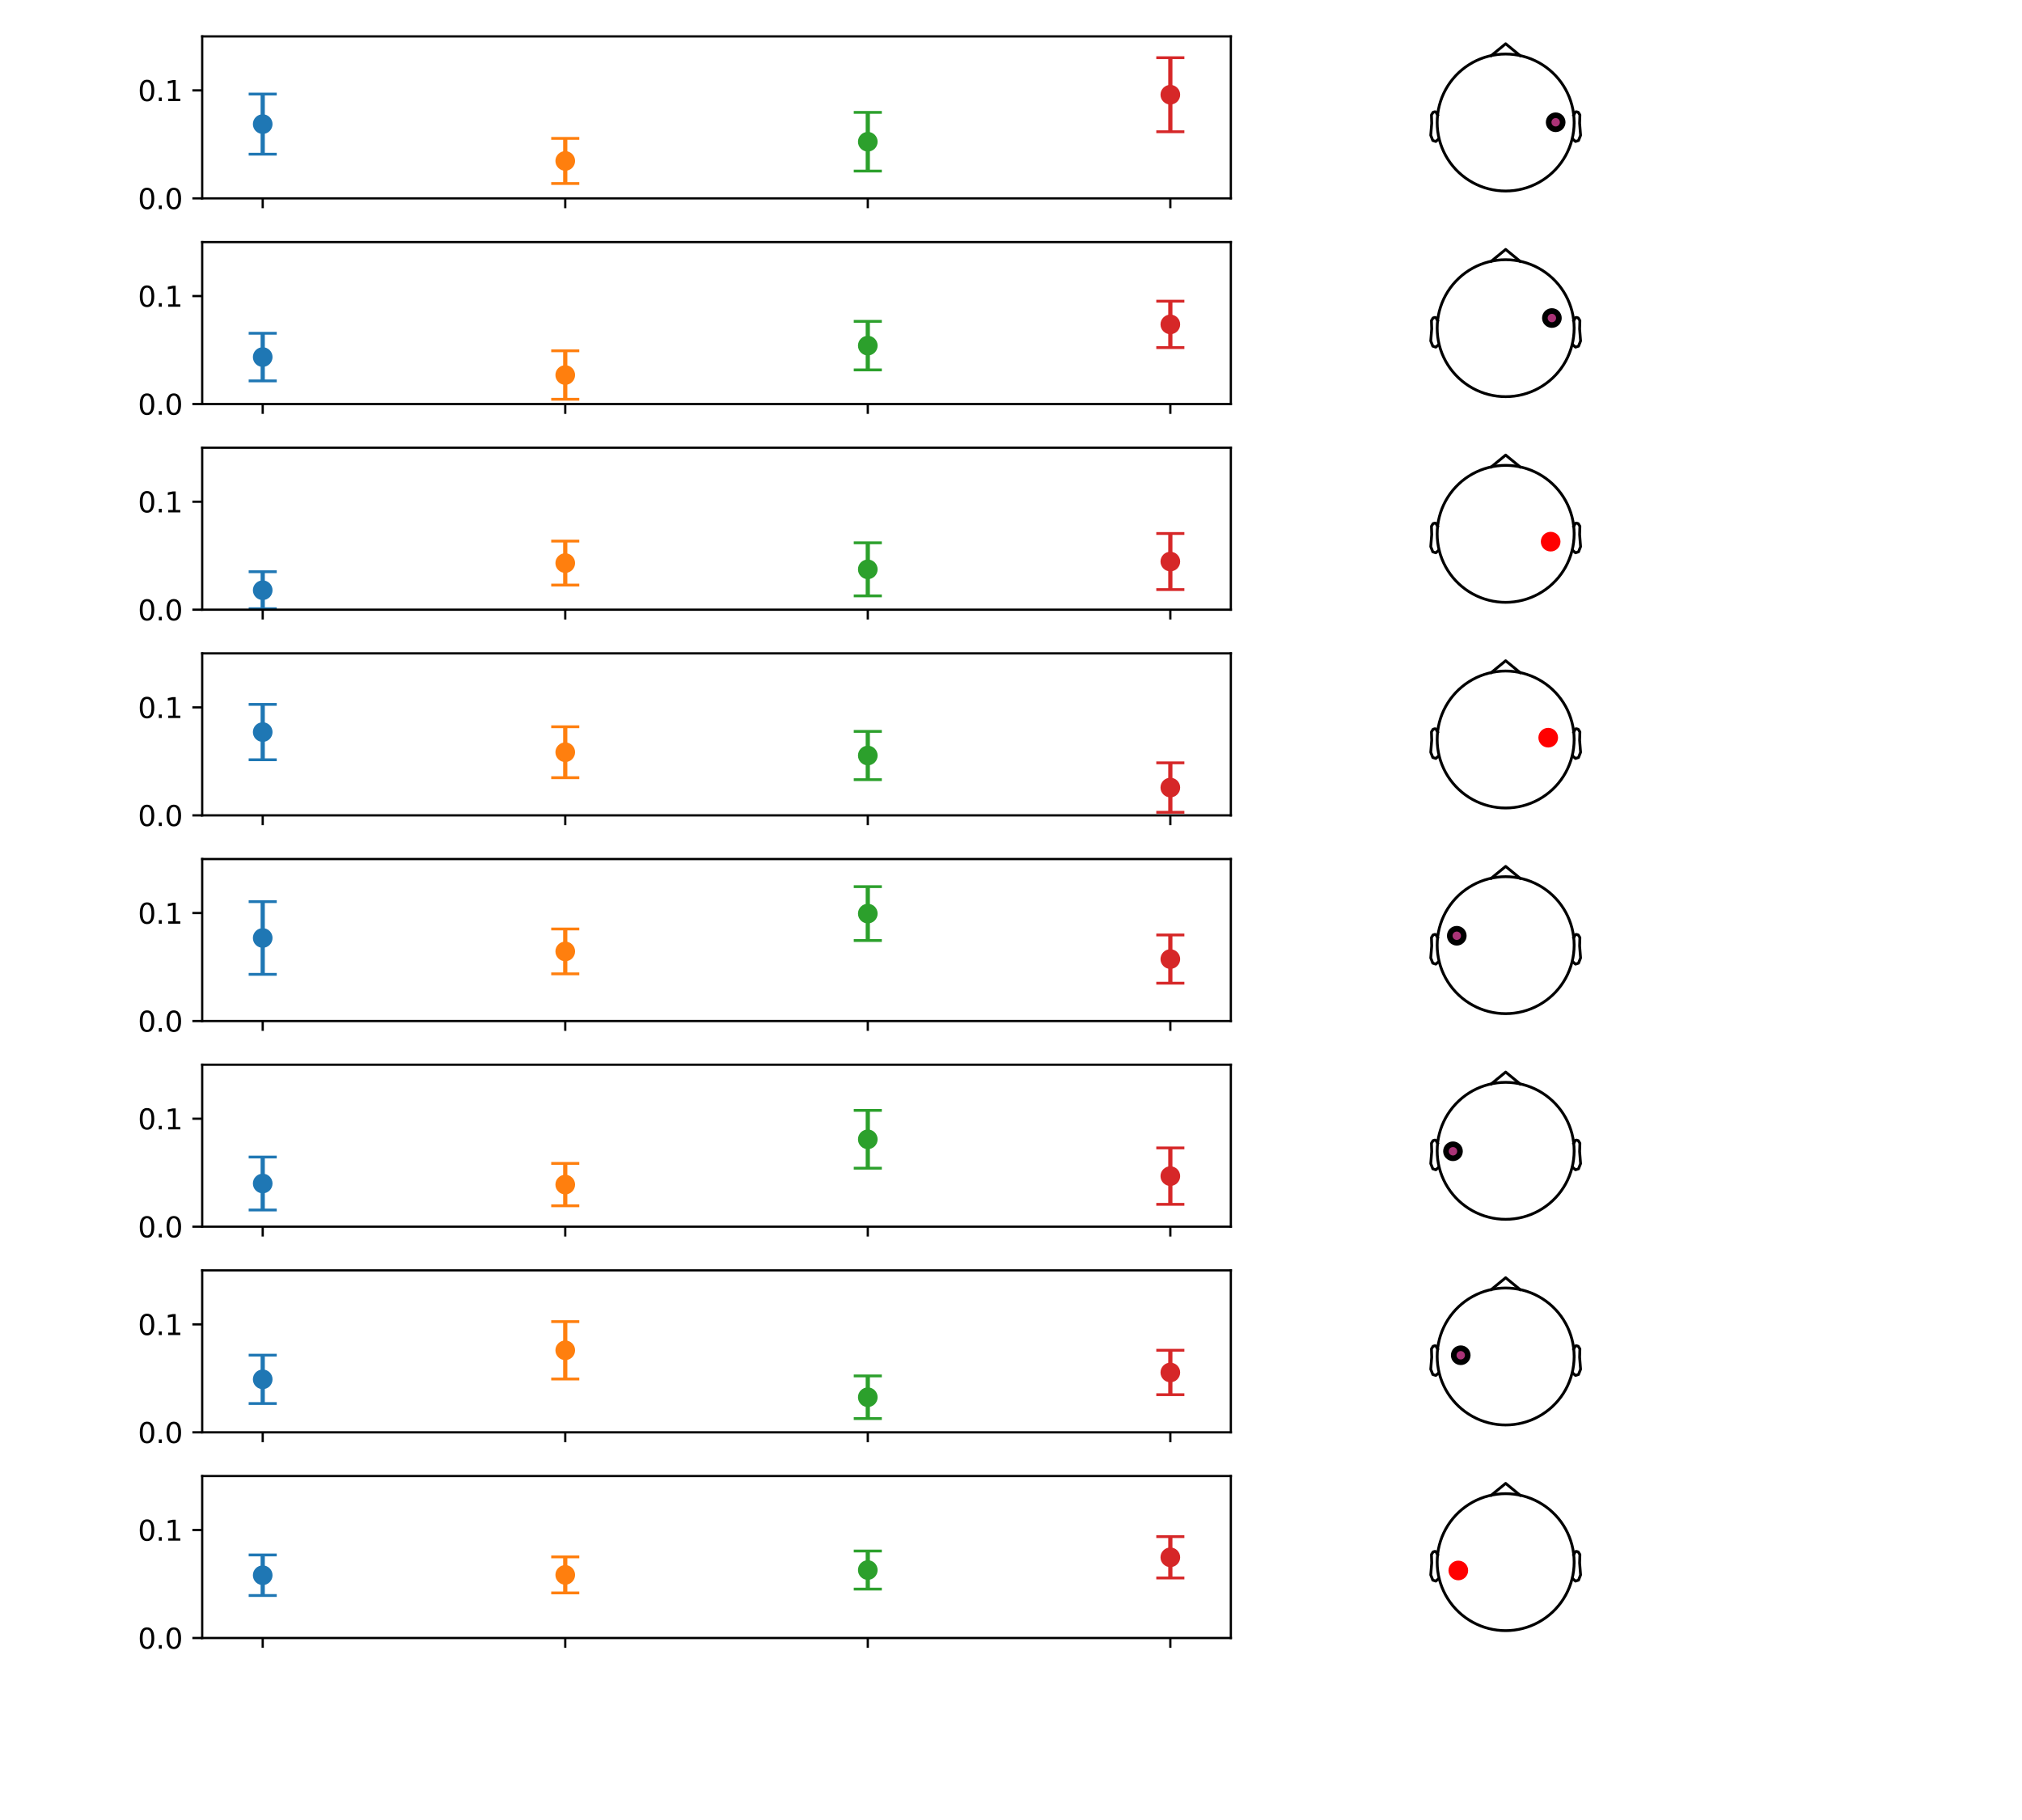 <?xml version="1.0" encoding="utf-8" standalone="no"?>
<!DOCTYPE svg PUBLIC "-//W3C//DTD SVG 1.1//EN"
  "http://www.w3.org/Graphics/SVG/1.1/DTD/svg11.dtd">
<svg xmlns:xlink="http://www.w3.org/1999/xlink" width="720pt" height="648pt" viewBox="0 0 720 648" xmlns="http://www.w3.org/2000/svg" version="1.1">
 <defs>
  <style type="text/css">*{stroke-linejoin: round; stroke-linecap: butt}</style>
 </defs>
 <g id="figure_1">
  <g id="patch_1">
   <path d="M 0 648 
L 720 648 
L 720 0 
L 0 0 
z
" style="fill: #ffffff"/>
  </g>
  <g id="axes_1">
   <g id="patch_2">
    <path d="M 72 70.629 
L 438.281 70.629 
L 438.281 12.96 
L 72 12.96 
z
" style="fill: #ffffff"/>
   </g>
   <g id="matplotlib.axis_1">
    <g id="xtick_1">
     <g id="line2d_1">
      <defs>
       <path id="m8ebc44e6c9" d="M 0 0 
L 0 3.5 
" style="stroke: #000000; stroke-width: 0.8"/>
      </defs>
      <g>
       <use xlink:href="#m8ebc44e6c9" x="93.546" y="70.629" style="stroke: #000000; stroke-width: 0.8"/>
      </g>
     </g>
    </g>
    <g id="xtick_2">
     <g id="line2d_2">
      <g>
       <use xlink:href="#m8ebc44e6c9" x="201.276" y="70.629" style="stroke: #000000; stroke-width: 0.8"/>
      </g>
     </g>
    </g>
    <g id="xtick_3">
     <g id="line2d_3">
      <g>
       <use xlink:href="#m8ebc44e6c9" x="309.006" y="70.629" style="stroke: #000000; stroke-width: 0.8"/>
      </g>
     </g>
    </g>
    <g id="xtick_4">
     <g id="line2d_4">
      <g>
       <use xlink:href="#m8ebc44e6c9" x="416.735" y="70.629" style="stroke: #000000; stroke-width: 0.8"/>
      </g>
     </g>
    </g>
   </g>
   <g id="matplotlib.axis_2">
    <g id="ytick_1">
     <g id="line2d_5">
      <defs>
       <path id="md5ca52919a" d="M 0 0 
L -3.5 0 
" style="stroke: #000000; stroke-width: 0.8"/>
      </defs>
      <g>
       <use xlink:href="#md5ca52919a" x="72" y="70.629" style="stroke: #000000; stroke-width: 0.8"/>
      </g>
     </g>
     <g id="text_1">
      <!-- 0.0 -->
      <g transform="translate(49.097 74.429) scale(0.1 -0.1)">
       <defs>
        <path id="DejaVuSans-30" d="M 2034 4250 
Q 1547 4250 1301 3770 
Q 1056 3291 1056 2328 
Q 1056 1369 1301 889 
Q 1547 409 2034 409 
Q 2525 409 2770 889 
Q 3016 1369 3016 2328 
Q 3016 3291 2770 3770 
Q 2525 4250 2034 4250 
z
M 2034 4750 
Q 2819 4750 3233 4129 
Q 3647 3509 3647 2328 
Q 3647 1150 3233 529 
Q 2819 -91 2034 -91 
Q 1250 -91 836 529 
Q 422 1150 422 2328 
Q 422 3509 836 4129 
Q 1250 4750 2034 4750 
z
" transform="scale(0.016)"/>
        <path id="DejaVuSans-2e" d="M 684 794 
L 1344 794 
L 1344 0 
L 684 0 
L 684 794 
z
" transform="scale(0.016)"/>
       </defs>
       <use xlink:href="#DejaVuSans-30"/>
       <use xlink:href="#DejaVuSans-2e" transform="translate(63.623 0)"/>
       <use xlink:href="#DejaVuSans-30" transform="translate(95.41 0)"/>
      </g>
     </g>
    </g>
    <g id="ytick_2">
     <g id="line2d_6">
      <g>
       <use xlink:href="#md5ca52919a" x="72" y="32.183" style="stroke: #000000; stroke-width: 0.8"/>
      </g>
     </g>
     <g id="text_2">
      <!-- 0.1 -->
      <g transform="translate(49.097 35.982) scale(0.1 -0.1)">
       <defs>
        <path id="DejaVuSans-31" d="M 794 531 
L 1825 531 
L 1825 4091 
L 703 3866 
L 703 4441 
L 1819 4666 
L 2450 4666 
L 2450 531 
L 3481 531 
L 3481 0 
L 794 0 
L 794 531 
z
" transform="scale(0.016)"/>
       </defs>
       <use xlink:href="#DejaVuSans-30"/>
       <use xlink:href="#DejaVuSans-2e" transform="translate(63.623 0)"/>
       <use xlink:href="#DejaVuSans-31" transform="translate(95.41 0)"/>
      </g>
     </g>
    </g>
   </g>
   <g id="LineCollection_1">
    <path d="M 93.546 54.895 
L 93.546 33.487 
" clip-path="url(#p54892f0e00)" style="fill: none; stroke: #1f77b4; stroke-width: 1.5"/>
   </g>
   <g id="line2d_7">
    <defs>
     <path id="m15afd57a32" d="M 5 0 
L -5 -0 
" style="stroke: #1f77b4"/>
    </defs>
    <g clip-path="url(#p54892f0e00)">
     <use xlink:href="#m15afd57a32" x="93.546" y="54.895" style="fill: #1f77b4; stroke: #1f77b4"/>
    </g>
   </g>
   <g id="line2d_8">
    <g clip-path="url(#p54892f0e00)">
     <use xlink:href="#m15afd57a32" x="93.546" y="33.487" style="fill: #1f77b4; stroke: #1f77b4"/>
    </g>
   </g>
   <g id="LineCollection_2">
    <path d="M 201.276 65.338 
L 201.276 49.264 
" clip-path="url(#p54892f0e00)" style="fill: none; stroke: #ff7f0e; stroke-width: 1.5"/>
   </g>
   <g id="line2d_9">
    <defs>
     <path id="m9fbeb78b15" d="M 5 0 
L -5 -0 
" style="stroke: #ff7f0e"/>
    </defs>
    <g clip-path="url(#p54892f0e00)">
     <use xlink:href="#m9fbeb78b15" x="201.276" y="65.338" style="fill: #ff7f0e; stroke: #ff7f0e"/>
    </g>
   </g>
   <g id="line2d_10">
    <g clip-path="url(#p54892f0e00)">
     <use xlink:href="#m9fbeb78b15" x="201.276" y="49.264" style="fill: #ff7f0e; stroke: #ff7f0e"/>
    </g>
   </g>
   <g id="LineCollection_3">
    <path d="M 309.006 60.906 
L 309.006 40.019 
" clip-path="url(#p54892f0e00)" style="fill: none; stroke: #2ca02c; stroke-width: 1.5"/>
   </g>
   <g id="line2d_11">
    <defs>
     <path id="m6cb21735bd" d="M 5 0 
L -5 -0 
" style="stroke: #2ca02c"/>
    </defs>
    <g clip-path="url(#p54892f0e00)">
     <use xlink:href="#m6cb21735bd" x="309.006" y="60.906" style="fill: #2ca02c; stroke: #2ca02c"/>
    </g>
   </g>
   <g id="line2d_12">
    <g clip-path="url(#p54892f0e00)">
     <use xlink:href="#m6cb21735bd" x="309.006" y="40.019" style="fill: #2ca02c; stroke: #2ca02c"/>
    </g>
   </g>
   <g id="LineCollection_4">
    <path d="M 416.735 46.905 
L 416.735 20.544 
" clip-path="url(#p54892f0e00)" style="fill: none; stroke: #d62728; stroke-width: 1.5"/>
   </g>
   <g id="line2d_13">
    <defs>
     <path id="m67e201de24" d="M 5 0 
L -5 -0 
" style="stroke: #d62728"/>
    </defs>
    <g clip-path="url(#p54892f0e00)">
     <use xlink:href="#m67e201de24" x="416.735" y="46.905" style="fill: #d62728; stroke: #d62728"/>
    </g>
   </g>
   <g id="line2d_14">
    <g clip-path="url(#p54892f0e00)">
     <use xlink:href="#m67e201de24" x="416.735" y="20.544" style="fill: #d62728; stroke: #d62728"/>
    </g>
   </g>
   <g id="line2d_15">
    <defs>
     <path id="m7e68c558dd" d="M 0 3 
C 0.796 3 1.559 2.684 2.121 2.121 
C 2.684 1.559 3 0.796 3 0 
C 3 -0.796 2.684 -1.559 2.121 -2.121 
C 1.559 -2.684 0.796 -3 0 -3 
C -0.796 -3 -1.559 -2.684 -2.121 -2.121 
C -2.684 -1.559 -3 -0.796 -3 0 
C -3 0.796 -2.684 1.559 -2.121 2.121 
C -1.559 2.684 -0.796 3 0 3 
z
" style="stroke: #1f77b4"/>
    </defs>
    <g clip-path="url(#p54892f0e00)">
     <use xlink:href="#m7e68c558dd" x="93.546" y="44.191" style="fill: #1f77b4; stroke: #1f77b4"/>
    </g>
   </g>
   <g id="line2d_16">
    <defs>
     <path id="m6054470c09" d="M 0 3 
C 0.796 3 1.559 2.684 2.121 2.121 
C 2.684 1.559 3 0.796 3 0 
C 3 -0.796 2.684 -1.559 2.121 -2.121 
C 1.559 -2.684 0.796 -3 0 -3 
C -0.796 -3 -1.559 -2.684 -2.121 -2.121 
C -2.684 -1.559 -3 -0.796 -3 0 
C -3 0.796 -2.684 1.559 -2.121 2.121 
C -1.559 2.684 -0.796 3 0 3 
z
" style="stroke: #ff7f0e"/>
    </defs>
    <g clip-path="url(#p54892f0e00)">
     <use xlink:href="#m6054470c09" x="201.276" y="57.301" style="fill: #ff7f0e; stroke: #ff7f0e"/>
    </g>
   </g>
   <g id="line2d_17">
    <defs>
     <path id="ma86ada09e9" d="M 0 3 
C 0.796 3 1.559 2.684 2.121 2.121 
C 2.684 1.559 3 0.796 3 0 
C 3 -0.796 2.684 -1.559 2.121 -2.121 
C 1.559 -2.684 0.796 -3 0 -3 
C -0.796 -3 -1.559 -2.684 -2.121 -2.121 
C -2.684 -1.559 -3 -0.796 -3 0 
C -3 0.796 -2.684 1.559 -2.121 2.121 
C -1.559 2.684 -0.796 3 0 3 
z
" style="stroke: #2ca02c"/>
    </defs>
    <g clip-path="url(#p54892f0e00)">
     <use xlink:href="#ma86ada09e9" x="309.006" y="50.463" style="fill: #2ca02c; stroke: #2ca02c"/>
    </g>
   </g>
   <g id="line2d_18">
    <defs>
     <path id="mf4d07c67dd" d="M 0 3 
C 0.796 3 1.559 2.684 2.121 2.121 
C 2.684 1.559 3 0.796 3 0 
C 3 -0.796 2.684 -1.559 2.121 -2.121 
C 1.559 -2.684 0.796 -3 0 -3 
C -0.796 -3 -1.559 -2.684 -2.121 -2.121 
C -2.684 -1.559 -3 -0.796 -3 0 
C -3 0.796 -2.684 1.559 -2.121 2.121 
C -1.559 2.684 -0.796 3 0 3 
z
" style="stroke: #d62728"/>
    </defs>
    <g clip-path="url(#p54892f0e00)">
     <use xlink:href="#mf4d07c67dd" x="416.735" y="33.725" style="fill: #d62728; stroke: #d62728"/>
    </g>
   </g>
   <g id="patch_3">
    <path d="M 72 70.629 
L 72 12.96 
" style="fill: none; stroke: #000000; stroke-width: 0.8; stroke-linejoin: miter; stroke-linecap: square"/>
   </g>
   <g id="patch_4">
    <path d="M 438.281 70.629 
L 438.281 12.96 
" style="fill: none; stroke: #000000; stroke-width: 0.8; stroke-linejoin: miter; stroke-linecap: square"/>
   </g>
   <g id="patch_5">
    <path d="M 72 70.629 
L 438.281 70.629 
" style="fill: none; stroke: #000000; stroke-width: 0.8; stroke-linejoin: miter; stroke-linecap: square"/>
   </g>
   <g id="patch_6">
    <path d="M 72 12.96 
L 438.281 12.96 
" style="fill: none; stroke: #000000; stroke-width: 0.8; stroke-linejoin: miter; stroke-linecap: square"/>
   </g>
  </g>
  <g id="axes_2">
   <g id="PathCollection_1">
    <defs>
     <path id="m730ec031b4" d="M 0 2.5 
C 0.663 2.5 1.299 2.237 1.768 1.768 
C 2.237 1.299 2.5 0.663 2.5 0 
C 2.5 -0.663 2.237 -1.299 1.768 -1.768 
C 1.299 -2.237 0.663 -2.5 0 -2.5 
C -0.663 -2.5 -1.299 -2.237 -1.768 -1.768 
C -2.237 -1.299 -2.5 -0.663 -2.5 0 
C -2.5 0.663 -2.237 1.299 -1.768 1.768 
C -1.299 2.237 -0.663 2.5 0 2.5 
z
" style="stroke: #000000; stroke-width: 2"/>
    </defs>
    <g>
     <use xlink:href="#m730ec031b4" x="553.948" y="43.534" style="fill: #aa3377; stroke: #000000; stroke-width: 2"/>
    </g>
   </g>
   <g id="line2d_19">
    <path d="M 560.524 43.624 
L 560.476 42.092 
L 560.332 40.567 
L 560.092 39.054 
L 559.758 37.559 
L 559.33 36.088 
L 558.811 34.647 
L 558.203 33.241 
L 557.508 31.876 
L 556.728 30.558 
L 555.867 29.291 
L 554.928 28.08 
L 553.915 26.931 
L 552.832 25.848 
L 551.683 24.835 
L 550.472 23.896 
L 549.205 23.035 
L 547.887 22.255 
L 546.522 21.56 
L 545.116 20.951 
L 543.675 20.432 
L 542.204 20.005 
L 540.709 19.671 
L 539.196 19.431 
L 537.67 19.287 
L 536.139 19.239 
L 534.608 19.287 
L 533.083 19.431 
L 531.57 19.671 
L 530.075 20.005 
L 528.604 20.432 
L 527.163 20.951 
L 525.757 21.56 
L 524.392 22.255 
L 523.073 23.035 
L 521.806 23.896 
L 520.596 24.835 
L 519.447 25.848 
L 518.364 26.931 
L 517.351 28.08 
L 516.412 29.291 
L 515.551 30.558 
L 514.771 31.876 
L 514.076 33.241 
L 513.467 34.647 
L 512.948 36.088 
L 512.521 37.559 
L 512.187 39.054 
L 511.947 40.567 
L 511.803 42.092 
L 511.755 43.624 
L 511.803 45.155 
L 511.947 46.68 
L 512.187 48.193 
L 512.521 49.688 
L 512.948 51.159 
L 513.467 52.6 
L 514.076 54.006 
L 514.771 55.371 
L 515.551 56.689 
L 516.412 57.956 
L 517.351 59.167 
L 518.364 60.316 
L 519.447 61.399 
L 520.596 62.412 
L 521.806 63.351 
L 523.073 64.212 
L 524.392 64.992 
L 525.757 65.687 
L 527.163 66.296 
L 528.604 66.815 
L 530.075 67.242 
L 531.57 67.576 
L 533.083 67.816 
L 534.608 67.96 
L 536.139 68.008 
L 537.67 67.96 
L 539.196 67.816 
L 540.709 67.576 
L 542.204 67.242 
L 543.675 66.815 
L 545.116 66.296 
L 546.522 65.687 
L 547.887 64.992 
L 549.205 64.212 
L 550.472 63.351 
L 551.683 62.412 
L 552.832 61.399 
L 553.915 60.316 
L 554.928 59.167 
L 555.867 57.956 
L 556.728 56.689 
L 557.508 55.371 
L 558.203 54.006 
L 558.811 52.6 
L 559.33 51.159 
L 559.758 49.688 
L 560.092 48.193 
L 560.332 46.68 
L 560.476 45.155 
L 560.524 43.624 
" style="fill: none; stroke: #000000; stroke-linecap: square"/>
   </g>
   <g id="line2d_20">
    <path d="M 531.032 19.78 
L 536.139 15.581 
L 541.246 19.78 
" style="fill: none; stroke: #000000; stroke-linecap: square"/>
   </g>
   <g id="line2d_21">
    <path d="M 511.901 40.917 
L 511.267 39.844 
L 510.877 39.805 
L 510.297 39.985 
L 509.711 40.917 
L 509.804 43.892 
L 509.463 48.169 
L 510.194 50.027 
L 511.267 50.373 
L 512.291 49.471 
" style="fill: none; stroke: #000000; stroke-linecap: square"/>
   </g>
   <g id="line2d_22">
    <path d="M 560.378 40.917 
L 561.012 39.844 
L 561.402 39.805 
L 561.982 39.985 
L 562.567 40.917 
L 562.475 43.892 
L 562.816 48.169 
L 562.084 50.027 
L 561.012 50.373 
L 559.987 49.471 
" style="fill: none; stroke: #000000; stroke-linecap: square"/>
   </g>
  </g>
  <g id="axes_3">
   <g id="patch_7">
    <path d="M 72 143.854 
L 438.281 143.854 
L 438.281 86.184 
L 72 86.184 
z
" style="fill: #ffffff"/>
   </g>
   <g id="matplotlib.axis_3">
    <g id="xtick_5">
     <g id="line2d_23">
      <g>
       <use xlink:href="#m8ebc44e6c9" x="93.546" y="143.854" style="stroke: #000000; stroke-width: 0.8"/>
      </g>
     </g>
    </g>
    <g id="xtick_6">
     <g id="line2d_24">
      <g>
       <use xlink:href="#m8ebc44e6c9" x="201.276" y="143.854" style="stroke: #000000; stroke-width: 0.8"/>
      </g>
     </g>
    </g>
    <g id="xtick_7">
     <g id="line2d_25">
      <g>
       <use xlink:href="#m8ebc44e6c9" x="309.006" y="143.854" style="stroke: #000000; stroke-width: 0.8"/>
      </g>
     </g>
    </g>
    <g id="xtick_8">
     <g id="line2d_26">
      <g>
       <use xlink:href="#m8ebc44e6c9" x="416.735" y="143.854" style="stroke: #000000; stroke-width: 0.8"/>
      </g>
     </g>
    </g>
   </g>
   <g id="matplotlib.axis_4">
    <g id="ytick_3">
     <g id="line2d_27">
      <g>
       <use xlink:href="#md5ca52919a" x="72" y="143.854" style="stroke: #000000; stroke-width: 0.8"/>
      </g>
     </g>
     <g id="text_3">
      <!-- 0.0 -->
      <g transform="translate(49.097 147.653) scale(0.1 -0.1)">
       <use xlink:href="#DejaVuSans-30"/>
       <use xlink:href="#DejaVuSans-2e" transform="translate(63.623 0)"/>
       <use xlink:href="#DejaVuSans-30" transform="translate(95.41 0)"/>
      </g>
     </g>
    </g>
    <g id="ytick_4">
     <g id="line2d_28">
      <g>
       <use xlink:href="#md5ca52919a" x="72" y="105.407" style="stroke: #000000; stroke-width: 0.8"/>
      </g>
     </g>
     <g id="text_4">
      <!-- 0.1 -->
      <g transform="translate(49.097 109.207) scale(0.1 -0.1)">
       <use xlink:href="#DejaVuSans-30"/>
       <use xlink:href="#DejaVuSans-2e" transform="translate(63.623 0)"/>
       <use xlink:href="#DejaVuSans-31" transform="translate(95.41 0)"/>
      </g>
     </g>
    </g>
   </g>
   <g id="LineCollection_5">
    <path d="M 93.546 135.612 
L 93.546 118.647 
" clip-path="url(#pe3823a38b8)" style="fill: none; stroke: #1f77b4; stroke-width: 1.5"/>
   </g>
   <g id="line2d_29">
    <g clip-path="url(#pe3823a38b8)">
     <use xlink:href="#m15afd57a32" x="93.546" y="135.612" style="fill: #1f77b4; stroke: #1f77b4"/>
    </g>
   </g>
   <g id="line2d_30">
    <g clip-path="url(#pe3823a38b8)">
     <use xlink:href="#m15afd57a32" x="93.546" y="118.647" style="fill: #1f77b4; stroke: #1f77b4"/>
    </g>
   </g>
   <g id="LineCollection_6">
    <path d="M 201.276 142.157 
L 201.276 124.894 
" clip-path="url(#pe3823a38b8)" style="fill: none; stroke: #ff7f0e; stroke-width: 1.5"/>
   </g>
   <g id="line2d_31">
    <g clip-path="url(#pe3823a38b8)">
     <use xlink:href="#m9fbeb78b15" x="201.276" y="142.157" style="fill: #ff7f0e; stroke: #ff7f0e"/>
    </g>
   </g>
   <g id="line2d_32">
    <g clip-path="url(#pe3823a38b8)">
     <use xlink:href="#m9fbeb78b15" x="201.276" y="124.894" style="fill: #ff7f0e; stroke: #ff7f0e"/>
    </g>
   </g>
   <g id="LineCollection_7">
    <path d="M 309.006 131.703 
L 309.006 114.41 
" clip-path="url(#pe3823a38b8)" style="fill: none; stroke: #2ca02c; stroke-width: 1.5"/>
   </g>
   <g id="line2d_33">
    <g clip-path="url(#pe3823a38b8)">
     <use xlink:href="#m6cb21735bd" x="309.006" y="131.703" style="fill: #2ca02c; stroke: #2ca02c"/>
    </g>
   </g>
   <g id="line2d_34">
    <g clip-path="url(#pe3823a38b8)">
     <use xlink:href="#m6cb21735bd" x="309.006" y="114.41" style="fill: #2ca02c; stroke: #2ca02c"/>
    </g>
   </g>
   <g id="LineCollection_8">
    <path d="M 416.735 123.758 
L 416.735 107.239 
" clip-path="url(#pe3823a38b8)" style="fill: none; stroke: #d62728; stroke-width: 1.5"/>
   </g>
   <g id="line2d_35">
    <g clip-path="url(#pe3823a38b8)">
     <use xlink:href="#m67e201de24" x="416.735" y="123.758" style="fill: #d62728; stroke: #d62728"/>
    </g>
   </g>
   <g id="line2d_36">
    <g clip-path="url(#pe3823a38b8)">
     <use xlink:href="#m67e201de24" x="416.735" y="107.239" style="fill: #d62728; stroke: #d62728"/>
    </g>
   </g>
   <g id="line2d_37">
    <g clip-path="url(#pe3823a38b8)">
     <use xlink:href="#m7e68c558dd" x="93.546" y="127.129" style="fill: #1f77b4; stroke: #1f77b4"/>
    </g>
   </g>
   <g id="line2d_38">
    <g clip-path="url(#pe3823a38b8)">
     <use xlink:href="#m6054470c09" x="201.276" y="133.526" style="fill: #ff7f0e; stroke: #ff7f0e"/>
    </g>
   </g>
   <g id="line2d_39">
    <g clip-path="url(#pe3823a38b8)">
     <use xlink:href="#ma86ada09e9" x="309.006" y="123.057" style="fill: #2ca02c; stroke: #2ca02c"/>
    </g>
   </g>
   <g id="line2d_40">
    <g clip-path="url(#pe3823a38b8)">
     <use xlink:href="#mf4d07c67dd" x="416.735" y="115.499" style="fill: #d62728; stroke: #d62728"/>
    </g>
   </g>
   <g id="patch_8">
    <path d="M 72 143.854 
L 72 86.184 
" style="fill: none; stroke: #000000; stroke-width: 0.8; stroke-linejoin: miter; stroke-linecap: square"/>
   </g>
   <g id="patch_9">
    <path d="M 438.281 143.854 
L 438.281 86.184 
" style="fill: none; stroke: #000000; stroke-width: 0.8; stroke-linejoin: miter; stroke-linecap: square"/>
   </g>
   <g id="patch_10">
    <path d="M 72 143.854 
L 438.281 143.854 
" style="fill: none; stroke: #000000; stroke-width: 0.8; stroke-linejoin: miter; stroke-linecap: square"/>
   </g>
   <g id="patch_11">
    <path d="M 72 86.184 
L 438.281 86.184 
" style="fill: none; stroke: #000000; stroke-width: 0.8; stroke-linejoin: miter; stroke-linecap: square"/>
   </g>
  </g>
  <g id="axes_4">
   <g id="PathCollection_2">
    <g>
     <use xlink:href="#m730ec031b4" x="552.603" y="113.233" style="fill: #aa3377; stroke: #000000; stroke-width: 2"/>
    </g>
   </g>
   <g id="line2d_41">
    <path d="M 560.524 116.848 
L 560.476 115.317 
L 560.332 113.792 
L 560.092 112.279 
L 559.758 110.784 
L 559.33 109.313 
L 558.811 107.871 
L 558.203 106.465 
L 557.508 105.101 
L 556.728 103.782 
L 555.867 102.515 
L 554.928 101.305 
L 553.915 100.156 
L 552.832 99.072 
L 551.683 98.059 
L 550.472 97.12 
L 549.205 96.259 
L 547.887 95.48 
L 546.522 94.784 
L 545.116 94.176 
L 543.675 93.657 
L 542.204 93.229 
L 540.709 92.895 
L 539.196 92.656 
L 537.67 92.512 
L 536.139 92.463 
L 534.608 92.512 
L 533.083 92.656 
L 531.57 92.895 
L 530.075 93.229 
L 528.604 93.657 
L 527.163 94.176 
L 525.757 94.784 
L 524.392 95.48 
L 523.073 96.259 
L 521.806 97.12 
L 520.596 98.059 
L 519.447 99.072 
L 518.364 100.156 
L 517.351 101.305 
L 516.412 102.515 
L 515.551 103.782 
L 514.771 105.101 
L 514.076 106.465 
L 513.467 107.871 
L 512.948 109.313 
L 512.521 110.784 
L 512.187 112.279 
L 511.947 113.792 
L 511.803 115.317 
L 511.755 116.848 
L 511.803 118.379 
L 511.947 119.904 
L 512.187 121.417 
L 512.521 122.912 
L 512.948 124.383 
L 513.467 125.824 
L 514.076 127.23 
L 514.771 128.595 
L 515.551 129.914 
L 516.412 131.181 
L 517.351 132.391 
L 518.364 133.54 
L 519.447 134.623 
L 520.596 135.636 
L 521.806 136.575 
L 523.073 137.436 
L 524.392 138.216 
L 525.757 138.912 
L 527.163 139.52 
L 528.604 140.039 
L 530.075 140.466 
L 531.57 140.8 
L 533.083 141.04 
L 534.608 141.184 
L 536.139 141.232 
L 537.67 141.184 
L 539.196 141.04 
L 540.709 140.8 
L 542.204 140.466 
L 543.675 140.039 
L 545.116 139.52 
L 546.522 138.912 
L 547.887 138.216 
L 549.205 137.436 
L 550.472 136.575 
L 551.683 135.636 
L 552.832 134.623 
L 553.915 133.54 
L 554.928 132.391 
L 555.867 131.181 
L 556.728 129.914 
L 557.508 128.595 
L 558.203 127.23 
L 558.811 125.824 
L 559.33 124.383 
L 559.758 122.912 
L 560.092 121.417 
L 560.332 119.904 
L 560.476 118.379 
L 560.524 116.848 
" style="fill: none; stroke: #000000; stroke-linecap: square"/>
   </g>
   <g id="line2d_42">
    <path d="M 531.032 93.004 
L 536.139 88.806 
L 541.246 93.004 
" style="fill: none; stroke: #000000; stroke-linecap: square"/>
   </g>
   <g id="line2d_43">
    <path d="M 511.901 114.141 
L 511.267 113.068 
L 510.877 113.029 
L 510.297 113.21 
L 509.711 114.141 
L 509.804 117.116 
L 509.463 121.393 
L 510.194 123.251 
L 511.267 123.598 
L 512.291 122.695 
" style="fill: none; stroke: #000000; stroke-linecap: square"/>
   </g>
   <g id="line2d_44">
    <path d="M 560.378 114.141 
L 561.012 113.068 
L 561.402 113.029 
L 561.982 113.21 
L 562.567 114.141 
L 562.475 117.116 
L 562.816 121.393 
L 562.084 123.251 
L 561.012 123.598 
L 559.987 122.695 
" style="fill: none; stroke: #000000; stroke-linecap: square"/>
   </g>
  </g>
  <g id="axes_5">
   <g id="patch_12">
    <path d="M 72 217.078 
L 438.281 217.078 
L 438.281 159.409 
L 72 159.409 
z
" style="fill: #ffffff"/>
   </g>
   <g id="matplotlib.axis_5">
    <g id="xtick_9">
     <g id="line2d_45">
      <g>
       <use xlink:href="#m8ebc44e6c9" x="93.546" y="217.078" style="stroke: #000000; stroke-width: 0.8"/>
      </g>
     </g>
    </g>
    <g id="xtick_10">
     <g id="line2d_46">
      <g>
       <use xlink:href="#m8ebc44e6c9" x="201.276" y="217.078" style="stroke: #000000; stroke-width: 0.8"/>
      </g>
     </g>
    </g>
    <g id="xtick_11">
     <g id="line2d_47">
      <g>
       <use xlink:href="#m8ebc44e6c9" x="309.006" y="217.078" style="stroke: #000000; stroke-width: 0.8"/>
      </g>
     </g>
    </g>
    <g id="xtick_12">
     <g id="line2d_48">
      <g>
       <use xlink:href="#m8ebc44e6c9" x="416.735" y="217.078" style="stroke: #000000; stroke-width: 0.8"/>
      </g>
     </g>
    </g>
   </g>
   <g id="matplotlib.axis_6">
    <g id="ytick_5">
     <g id="line2d_49">
      <g>
       <use xlink:href="#md5ca52919a" x="72" y="217.078" style="stroke: #000000; stroke-width: 0.8"/>
      </g>
     </g>
     <g id="text_5">
      <!-- 0.0 -->
      <g transform="translate(49.097 220.877) scale(0.1 -0.1)">
       <use xlink:href="#DejaVuSans-30"/>
       <use xlink:href="#DejaVuSans-2e" transform="translate(63.623 0)"/>
       <use xlink:href="#DejaVuSans-30" transform="translate(95.41 0)"/>
      </g>
     </g>
    </g>
    <g id="ytick_6">
     <g id="line2d_50">
      <g>
       <use xlink:href="#md5ca52919a" x="72" y="178.632" style="stroke: #000000; stroke-width: 0.8"/>
      </g>
     </g>
     <g id="text_6">
      <!-- 0.1 -->
      <g transform="translate(49.097 182.431) scale(0.1 -0.1)">
       <use xlink:href="#DejaVuSans-30"/>
       <use xlink:href="#DejaVuSans-2e" transform="translate(63.623 0)"/>
       <use xlink:href="#DejaVuSans-31" transform="translate(95.41 0)"/>
      </g>
     </g>
    </g>
   </g>
   <g id="LineCollection_9">
    <path d="M 93.546 216.737 
L 93.546 203.554 
" clip-path="url(#pe8ecebe847)" style="fill: none; stroke: #1f77b4; stroke-width: 1.5"/>
   </g>
   <g id="line2d_51">
    <g clip-path="url(#pe8ecebe847)">
     <use xlink:href="#m15afd57a32" x="93.546" y="216.737" style="fill: #1f77b4; stroke: #1f77b4"/>
    </g>
   </g>
   <g id="line2d_52">
    <g clip-path="url(#pe8ecebe847)">
     <use xlink:href="#m15afd57a32" x="93.546" y="203.554" style="fill: #1f77b4; stroke: #1f77b4"/>
    </g>
   </g>
   <g id="LineCollection_10">
    <path d="M 201.276 208.311 
L 201.276 192.657 
" clip-path="url(#pe8ecebe847)" style="fill: none; stroke: #ff7f0e; stroke-width: 1.5"/>
   </g>
   <g id="line2d_53">
    <g clip-path="url(#pe8ecebe847)">
     <use xlink:href="#m9fbeb78b15" x="201.276" y="208.311" style="fill: #ff7f0e; stroke: #ff7f0e"/>
    </g>
   </g>
   <g id="line2d_54">
    <g clip-path="url(#pe8ecebe847)">
     <use xlink:href="#m9fbeb78b15" x="201.276" y="192.657" style="fill: #ff7f0e; stroke: #ff7f0e"/>
    </g>
   </g>
   <g id="LineCollection_11">
    <path d="M 309.006 212.158 
L 309.006 193.266 
" clip-path="url(#pe8ecebe847)" style="fill: none; stroke: #2ca02c; stroke-width: 1.5"/>
   </g>
   <g id="line2d_55">
    <g clip-path="url(#pe8ecebe847)">
     <use xlink:href="#m6cb21735bd" x="309.006" y="212.158" style="fill: #2ca02c; stroke: #2ca02c"/>
    </g>
   </g>
   <g id="line2d_56">
    <g clip-path="url(#pe8ecebe847)">
     <use xlink:href="#m6cb21735bd" x="309.006" y="193.266" style="fill: #2ca02c; stroke: #2ca02c"/>
    </g>
   </g>
   <g id="LineCollection_12">
    <path d="M 416.735 209.918 
L 416.735 189.949 
" clip-path="url(#pe8ecebe847)" style="fill: none; stroke: #d62728; stroke-width: 1.5"/>
   </g>
   <g id="line2d_57">
    <g clip-path="url(#pe8ecebe847)">
     <use xlink:href="#m67e201de24" x="416.735" y="209.918" style="fill: #d62728; stroke: #d62728"/>
    </g>
   </g>
   <g id="line2d_58">
    <g clip-path="url(#pe8ecebe847)">
     <use xlink:href="#m67e201de24" x="416.735" y="189.949" style="fill: #d62728; stroke: #d62728"/>
    </g>
   </g>
   <g id="line2d_59">
    <g clip-path="url(#pe8ecebe847)">
     <use xlink:href="#m7e68c558dd" x="93.546" y="210.146" style="fill: #1f77b4; stroke: #1f77b4"/>
    </g>
   </g>
   <g id="line2d_60">
    <g clip-path="url(#pe8ecebe847)">
     <use xlink:href="#m6054470c09" x="201.276" y="200.484" style="fill: #ff7f0e; stroke: #ff7f0e"/>
    </g>
   </g>
   <g id="line2d_61">
    <g clip-path="url(#pe8ecebe847)">
     <use xlink:href="#ma86ada09e9" x="309.006" y="202.712" style="fill: #2ca02c; stroke: #2ca02c"/>
    </g>
   </g>
   <g id="line2d_62">
    <g clip-path="url(#pe8ecebe847)">
     <use xlink:href="#mf4d07c67dd" x="416.735" y="199.933" style="fill: #d62728; stroke: #d62728"/>
    </g>
   </g>
   <g id="patch_13">
    <path d="M 72 217.078 
L 72 159.409 
" style="fill: none; stroke: #000000; stroke-width: 0.8; stroke-linejoin: miter; stroke-linecap: square"/>
   </g>
   <g id="patch_14">
    <path d="M 438.281 217.078 
L 438.281 159.409 
" style="fill: none; stroke: #000000; stroke-width: 0.8; stroke-linejoin: miter; stroke-linecap: square"/>
   </g>
   <g id="patch_15">
    <path d="M 72 217.078 
L 438.281 217.078 
" style="fill: none; stroke: #000000; stroke-width: 0.8; stroke-linejoin: miter; stroke-linecap: square"/>
   </g>
   <g id="patch_16">
    <path d="M 72 159.409 
L 438.281 159.409 
" style="fill: none; stroke: #000000; stroke-width: 0.8; stroke-linejoin: miter; stroke-linecap: square"/>
   </g>
  </g>
  <g id="axes_6">
   <g id="PathCollection_3">
    <defs>
     <path id="m75a4e710b9" d="M 0 2.5 
C 0.663 2.5 1.299 2.237 1.768 1.768 
C 2.237 1.299 2.5 0.663 2.5 0 
C 2.5 -0.663 2.237 -1.299 1.768 -1.768 
C 1.299 -2.237 0.663 -2.5 0 -2.5 
C -0.663 -2.5 -1.299 -2.237 -1.768 -1.768 
C -2.237 -1.299 -2.5 -0.663 -2.5 0 
C -2.5 0.663 -2.237 1.299 -1.768 1.768 
C -1.299 2.237 -0.663 2.5 0 2.5 
z
" style="stroke: #ff0000; stroke-width: 2"/>
    </defs>
    <g>
     <use xlink:href="#m75a4e710b9" x="552.162" y="192.853" style="fill: #ff0000; stroke: #ff0000; stroke-width: 2"/>
    </g>
   </g>
   <g id="line2d_63">
    <path d="M 560.524 190.072 
L 560.476 188.541 
L 560.332 187.016 
L 560.092 185.503 
L 559.758 184.008 
L 559.33 182.537 
L 558.811 181.096 
L 558.203 179.69 
L 557.508 178.325 
L 556.728 177.006 
L 555.867 175.739 
L 554.928 174.529 
L 553.915 173.38 
L 552.832 172.297 
L 551.683 171.284 
L 550.472 170.345 
L 549.205 169.484 
L 547.887 168.704 
L 546.522 168.009 
L 545.116 167.4 
L 543.675 166.881 
L 542.204 166.454 
L 540.709 166.12 
L 539.196 165.88 
L 537.67 165.736 
L 536.139 165.688 
L 534.608 165.736 
L 533.083 165.88 
L 531.57 166.12 
L 530.075 166.454 
L 528.604 166.881 
L 527.163 167.4 
L 525.757 168.009 
L 524.392 168.704 
L 523.073 169.484 
L 521.806 170.345 
L 520.596 171.284 
L 519.447 172.297 
L 518.364 173.38 
L 517.351 174.529 
L 516.412 175.739 
L 515.551 177.006 
L 514.771 178.325 
L 514.076 179.69 
L 513.467 181.096 
L 512.948 182.537 
L 512.521 184.008 
L 512.187 185.503 
L 511.947 187.016 
L 511.803 188.541 
L 511.755 190.072 
L 511.803 191.603 
L 511.947 193.128 
L 512.187 194.641 
L 512.521 196.136 
L 512.948 197.608 
L 513.467 199.049 
L 514.076 200.455 
L 514.771 201.82 
L 515.551 203.138 
L 516.412 204.405 
L 517.351 205.616 
L 518.364 206.765 
L 519.447 207.848 
L 520.596 208.861 
L 521.806 209.8 
L 523.073 210.661 
L 524.392 211.441 
L 525.757 212.136 
L 527.163 212.744 
L 528.604 213.263 
L 530.075 213.691 
L 531.57 214.025 
L 533.083 214.265 
L 534.608 214.409 
L 536.139 214.457 
L 537.67 214.409 
L 539.196 214.265 
L 540.709 214.025 
L 542.204 213.691 
L 543.675 213.263 
L 545.116 212.744 
L 546.522 212.136 
L 547.887 211.441 
L 549.205 210.661 
L 550.472 209.8 
L 551.683 208.861 
L 552.832 207.848 
L 553.915 206.765 
L 554.928 205.616 
L 555.867 204.405 
L 556.728 203.138 
L 557.508 201.82 
L 558.203 200.455 
L 558.811 199.049 
L 559.33 197.608 
L 559.758 196.136 
L 560.092 194.641 
L 560.332 193.128 
L 560.476 191.603 
L 560.524 190.072 
" style="fill: none; stroke: #000000; stroke-linecap: square"/>
   </g>
   <g id="line2d_64">
    <path d="M 531.032 166.229 
L 536.139 162.03 
L 541.246 166.229 
" style="fill: none; stroke: #000000; stroke-linecap: square"/>
   </g>
   <g id="line2d_65">
    <path d="M 511.901 187.366 
L 511.267 186.293 
L 510.877 186.254 
L 510.297 186.434 
L 509.711 187.366 
L 509.804 190.341 
L 509.463 194.618 
L 510.194 196.476 
L 511.267 196.822 
L 512.291 195.92 
" style="fill: none; stroke: #000000; stroke-linecap: square"/>
   </g>
   <g id="line2d_66">
    <path d="M 560.378 187.366 
L 561.012 186.293 
L 561.402 186.254 
L 561.982 186.434 
L 562.567 187.366 
L 562.475 190.341 
L 562.816 194.618 
L 562.084 196.476 
L 561.012 196.822 
L 559.987 195.92 
" style="fill: none; stroke: #000000; stroke-linecap: square"/>
   </g>
  </g>
  <g id="axes_7">
   <g id="patch_17">
    <path d="M 72 290.302 
L 438.281 290.302 
L 438.281 232.633 
L 72 232.633 
z
" style="fill: #ffffff"/>
   </g>
   <g id="matplotlib.axis_7">
    <g id="xtick_13">
     <g id="line2d_67">
      <g>
       <use xlink:href="#m8ebc44e6c9" x="93.546" y="290.302" style="stroke: #000000; stroke-width: 0.8"/>
      </g>
     </g>
    </g>
    <g id="xtick_14">
     <g id="line2d_68">
      <g>
       <use xlink:href="#m8ebc44e6c9" x="201.276" y="290.302" style="stroke: #000000; stroke-width: 0.8"/>
      </g>
     </g>
    </g>
    <g id="xtick_15">
     <g id="line2d_69">
      <g>
       <use xlink:href="#m8ebc44e6c9" x="309.006" y="290.302" style="stroke: #000000; stroke-width: 0.8"/>
      </g>
     </g>
    </g>
    <g id="xtick_16">
     <g id="line2d_70">
      <g>
       <use xlink:href="#m8ebc44e6c9" x="416.735" y="290.302" style="stroke: #000000; stroke-width: 0.8"/>
      </g>
     </g>
    </g>
   </g>
   <g id="matplotlib.axis_8">
    <g id="ytick_7">
     <g id="line2d_71">
      <g>
       <use xlink:href="#md5ca52919a" x="72" y="290.302" style="stroke: #000000; stroke-width: 0.8"/>
      </g>
     </g>
     <g id="text_7">
      <!-- 0.0 -->
      <g transform="translate(49.097 294.102) scale(0.1 -0.1)">
       <use xlink:href="#DejaVuSans-30"/>
       <use xlink:href="#DejaVuSans-2e" transform="translate(63.623 0)"/>
       <use xlink:href="#DejaVuSans-30" transform="translate(95.41 0)"/>
      </g>
     </g>
    </g>
    <g id="ytick_8">
     <g id="line2d_72">
      <g>
       <use xlink:href="#md5ca52919a" x="72" y="251.856" style="stroke: #000000; stroke-width: 0.8"/>
      </g>
     </g>
     <g id="text_8">
      <!-- 0.1 -->
      <g transform="translate(49.097 255.655) scale(0.1 -0.1)">
       <use xlink:href="#DejaVuSans-30"/>
       <use xlink:href="#DejaVuSans-2e" transform="translate(63.623 0)"/>
       <use xlink:href="#DejaVuSans-31" transform="translate(95.41 0)"/>
      </g>
     </g>
    </g>
   </g>
   <g id="LineCollection_13">
    <path d="M 93.546 270.5 
L 93.546 250.799 
" clip-path="url(#p9ba9458067)" style="fill: none; stroke: #1f77b4; stroke-width: 1.5"/>
   </g>
   <g id="line2d_73">
    <g clip-path="url(#p9ba9458067)">
     <use xlink:href="#m15afd57a32" x="93.546" y="270.5" style="fill: #1f77b4; stroke: #1f77b4"/>
    </g>
   </g>
   <g id="line2d_74">
    <g clip-path="url(#p9ba9458067)">
     <use xlink:href="#m15afd57a32" x="93.546" y="250.799" style="fill: #1f77b4; stroke: #1f77b4"/>
    </g>
   </g>
   <g id="LineCollection_14">
    <path d="M 201.276 276.893 
L 201.276 258.76 
" clip-path="url(#p9ba9458067)" style="fill: none; stroke: #ff7f0e; stroke-width: 1.5"/>
   </g>
   <g id="line2d_75">
    <g clip-path="url(#p9ba9458067)">
     <use xlink:href="#m9fbeb78b15" x="201.276" y="276.893" style="fill: #ff7f0e; stroke: #ff7f0e"/>
    </g>
   </g>
   <g id="line2d_76">
    <g clip-path="url(#p9ba9458067)">
     <use xlink:href="#m9fbeb78b15" x="201.276" y="258.76" style="fill: #ff7f0e; stroke: #ff7f0e"/>
    </g>
   </g>
   <g id="LineCollection_15">
    <path d="M 309.006 277.596 
L 309.006 260.404 
" clip-path="url(#p9ba9458067)" style="fill: none; stroke: #2ca02c; stroke-width: 1.5"/>
   </g>
   <g id="line2d_77">
    <g clip-path="url(#p9ba9458067)">
     <use xlink:href="#m6cb21735bd" x="309.006" y="277.596" style="fill: #2ca02c; stroke: #2ca02c"/>
    </g>
   </g>
   <g id="line2d_78">
    <g clip-path="url(#p9ba9458067)">
     <use xlink:href="#m6cb21735bd" x="309.006" y="260.404" style="fill: #2ca02c; stroke: #2ca02c"/>
    </g>
   </g>
   <g id="LineCollection_16">
    <path d="M 416.735 289.211 
L 416.735 271.599 
" clip-path="url(#p9ba9458067)" style="fill: none; stroke: #d62728; stroke-width: 1.5"/>
   </g>
   <g id="line2d_79">
    <g clip-path="url(#p9ba9458067)">
     <use xlink:href="#m67e201de24" x="416.735" y="289.211" style="fill: #d62728; stroke: #d62728"/>
    </g>
   </g>
   <g id="line2d_80">
    <g clip-path="url(#p9ba9458067)">
     <use xlink:href="#m67e201de24" x="416.735" y="271.599" style="fill: #d62728; stroke: #d62728"/>
    </g>
   </g>
   <g id="line2d_81">
    <g clip-path="url(#p9ba9458067)">
     <use xlink:href="#m7e68c558dd" x="93.546" y="260.65" style="fill: #1f77b4; stroke: #1f77b4"/>
    </g>
   </g>
   <g id="line2d_82">
    <g clip-path="url(#p9ba9458067)">
     <use xlink:href="#m6054470c09" x="201.276" y="267.827" style="fill: #ff7f0e; stroke: #ff7f0e"/>
    </g>
   </g>
   <g id="line2d_83">
    <g clip-path="url(#p9ba9458067)">
     <use xlink:href="#ma86ada09e9" x="309.006" y="269" style="fill: #2ca02c; stroke: #2ca02c"/>
    </g>
   </g>
   <g id="line2d_84">
    <g clip-path="url(#p9ba9458067)">
     <use xlink:href="#mf4d07c67dd" x="416.735" y="280.405" style="fill: #d62728; stroke: #d62728"/>
    </g>
   </g>
   <g id="patch_18">
    <path d="M 72 290.302 
L 72 232.633 
" style="fill: none; stroke: #000000; stroke-width: 0.8; stroke-linejoin: miter; stroke-linecap: square"/>
   </g>
   <g id="patch_19">
    <path d="M 438.281 290.302 
L 438.281 232.633 
" style="fill: none; stroke: #000000; stroke-width: 0.8; stroke-linejoin: miter; stroke-linecap: square"/>
   </g>
   <g id="patch_20">
    <path d="M 72 290.302 
L 438.281 290.302 
" style="fill: none; stroke: #000000; stroke-width: 0.8; stroke-linejoin: miter; stroke-linecap: square"/>
   </g>
   <g id="patch_21">
    <path d="M 72 232.633 
L 438.281 232.633 
" style="fill: none; stroke: #000000; stroke-width: 0.8; stroke-linejoin: miter; stroke-linecap: square"/>
   </g>
  </g>
  <g id="axes_8">
   <g id="PathCollection_4">
    <g>
     <use xlink:href="#m75a4e710b9" x="551.296" y="262.649" style="fill: #ff0000; stroke: #ff0000; stroke-width: 2"/>
    </g>
   </g>
   <g id="line2d_85">
    <path d="M 560.524 263.297 
L 560.476 261.766 
L 560.332 260.24 
L 560.092 258.727 
L 559.758 257.232 
L 559.33 255.761 
L 558.811 254.32 
L 558.203 252.914 
L 557.508 251.549 
L 556.728 250.231 
L 555.867 248.964 
L 554.928 247.753 
L 553.915 246.604 
L 552.832 245.521 
L 551.683 244.508 
L 550.472 243.569 
L 549.205 242.708 
L 547.887 241.928 
L 546.522 241.233 
L 545.116 240.625 
L 543.675 240.106 
L 542.204 239.678 
L 540.709 239.344 
L 539.196 239.104 
L 537.67 238.96 
L 536.139 238.912 
L 534.608 238.96 
L 533.083 239.104 
L 531.57 239.344 
L 530.075 239.678 
L 528.604 240.106 
L 527.163 240.625 
L 525.757 241.233 
L 524.392 241.928 
L 523.073 242.708 
L 521.806 243.569 
L 520.596 244.508 
L 519.447 245.521 
L 518.364 246.604 
L 517.351 247.753 
L 516.412 248.964 
L 515.551 250.231 
L 514.771 251.549 
L 514.076 252.914 
L 513.467 254.32 
L 512.948 255.761 
L 512.521 257.232 
L 512.187 258.727 
L 511.947 260.24 
L 511.803 261.766 
L 511.755 263.297 
L 511.803 264.828 
L 511.947 266.353 
L 512.187 267.866 
L 512.521 269.361 
L 512.948 270.832 
L 513.467 272.273 
L 514.076 273.679 
L 514.771 275.044 
L 515.551 276.363 
L 516.412 277.63 
L 517.351 278.84 
L 518.364 279.989 
L 519.447 281.072 
L 520.596 282.085 
L 521.806 283.024 
L 523.073 283.885 
L 524.392 284.665 
L 525.757 285.36 
L 527.163 285.969 
L 528.604 286.488 
L 530.075 286.915 
L 531.57 287.249 
L 533.083 287.489 
L 534.608 287.633 
L 536.139 287.681 
L 537.67 287.633 
L 539.196 287.489 
L 540.709 287.249 
L 542.204 286.915 
L 543.675 286.488 
L 545.116 285.969 
L 546.522 285.36 
L 547.887 284.665 
L 549.205 283.885 
L 550.472 283.024 
L 551.683 282.085 
L 552.832 281.072 
L 553.915 279.989 
L 554.928 278.84 
L 555.867 277.63 
L 556.728 276.363 
L 557.508 275.044 
L 558.203 273.679 
L 558.811 272.273 
L 559.33 270.832 
L 559.758 269.361 
L 560.092 267.866 
L 560.332 266.353 
L 560.476 264.828 
L 560.524 263.297 
" style="fill: none; stroke: #000000; stroke-linecap: square"/>
   </g>
   <g id="line2d_86">
    <path d="M 531.032 239.453 
L 536.139 235.254 
L 541.246 239.453 
" style="fill: none; stroke: #000000; stroke-linecap: square"/>
   </g>
   <g id="line2d_87">
    <path d="M 511.901 260.59 
L 511.267 259.517 
L 510.877 259.478 
L 510.297 259.658 
L 509.711 260.59 
L 509.804 263.565 
L 509.463 267.842 
L 510.194 269.7 
L 511.267 270.046 
L 512.291 269.144 
" style="fill: none; stroke: #000000; stroke-linecap: square"/>
   </g>
   <g id="line2d_88">
    <path d="M 560.378 260.59 
L 561.012 259.517 
L 561.402 259.478 
L 561.982 259.658 
L 562.567 260.59 
L 562.475 263.565 
L 562.816 267.842 
L 562.084 269.7 
L 561.012 270.046 
L 559.987 269.144 
" style="fill: none; stroke: #000000; stroke-linecap: square"/>
   </g>
  </g>
  <g id="axes_9">
   <g id="patch_22">
    <path d="M 72 363.527 
L 438.281 363.527 
L 438.281 305.858 
L 72 305.858 
z
" style="fill: #ffffff"/>
   </g>
   <g id="matplotlib.axis_9">
    <g id="xtick_17">
     <g id="line2d_89">
      <g>
       <use xlink:href="#m8ebc44e6c9" x="93.546" y="363.527" style="stroke: #000000; stroke-width: 0.8"/>
      </g>
     </g>
    </g>
    <g id="xtick_18">
     <g id="line2d_90">
      <g>
       <use xlink:href="#m8ebc44e6c9" x="201.276" y="363.527" style="stroke: #000000; stroke-width: 0.8"/>
      </g>
     </g>
    </g>
    <g id="xtick_19">
     <g id="line2d_91">
      <g>
       <use xlink:href="#m8ebc44e6c9" x="309.006" y="363.527" style="stroke: #000000; stroke-width: 0.8"/>
      </g>
     </g>
    </g>
    <g id="xtick_20">
     <g id="line2d_92">
      <g>
       <use xlink:href="#m8ebc44e6c9" x="416.735" y="363.527" style="stroke: #000000; stroke-width: 0.8"/>
      </g>
     </g>
    </g>
   </g>
   <g id="matplotlib.axis_10">
    <g id="ytick_9">
     <g id="line2d_93">
      <g>
       <use xlink:href="#md5ca52919a" x="72" y="363.527" style="stroke: #000000; stroke-width: 0.8"/>
      </g>
     </g>
     <g id="text_9">
      <!-- 0.0 -->
      <g transform="translate(49.097 367.326) scale(0.1 -0.1)">
       <use xlink:href="#DejaVuSans-30"/>
       <use xlink:href="#DejaVuSans-2e" transform="translate(63.623 0)"/>
       <use xlink:href="#DejaVuSans-30" transform="translate(95.41 0)"/>
      </g>
     </g>
    </g>
    <g id="ytick_10">
     <g id="line2d_94">
      <g>
       <use xlink:href="#md5ca52919a" x="72" y="325.081" style="stroke: #000000; stroke-width: 0.8"/>
      </g>
     </g>
     <g id="text_10">
      <!-- 0.1 -->
      <g transform="translate(49.097 328.88) scale(0.1 -0.1)">
       <use xlink:href="#DejaVuSans-30"/>
       <use xlink:href="#DejaVuSans-2e" transform="translate(63.623 0)"/>
       <use xlink:href="#DejaVuSans-31" transform="translate(95.41 0)"/>
      </g>
     </g>
    </g>
   </g>
   <g id="LineCollection_17">
    <path d="M 93.546 346.897 
L 93.546 321.024 
" clip-path="url(#p5360a7e656)" style="fill: none; stroke: #1f77b4; stroke-width: 1.5"/>
   </g>
   <g id="line2d_95">
    <g clip-path="url(#p5360a7e656)">
     <use xlink:href="#m15afd57a32" x="93.546" y="346.897" style="fill: #1f77b4; stroke: #1f77b4"/>
    </g>
   </g>
   <g id="line2d_96">
    <g clip-path="url(#p5360a7e656)">
     <use xlink:href="#m15afd57a32" x="93.546" y="321.024" style="fill: #1f77b4; stroke: #1f77b4"/>
    </g>
   </g>
   <g id="LineCollection_18">
    <path d="M 201.276 346.733 
L 201.276 330.751 
" clip-path="url(#p5360a7e656)" style="fill: none; stroke: #ff7f0e; stroke-width: 1.5"/>
   </g>
   <g id="line2d_97">
    <g clip-path="url(#p5360a7e656)">
     <use xlink:href="#m9fbeb78b15" x="201.276" y="346.733" style="fill: #ff7f0e; stroke: #ff7f0e"/>
    </g>
   </g>
   <g id="line2d_98">
    <g clip-path="url(#p5360a7e656)">
     <use xlink:href="#m9fbeb78b15" x="201.276" y="330.751" style="fill: #ff7f0e; stroke: #ff7f0e"/>
    </g>
   </g>
   <g id="LineCollection_19">
    <path d="M 309.006 334.873 
L 309.006 315.691 
" clip-path="url(#p5360a7e656)" style="fill: none; stroke: #2ca02c; stroke-width: 1.5"/>
   </g>
   <g id="line2d_99">
    <g clip-path="url(#p5360a7e656)">
     <use xlink:href="#m6cb21735bd" x="309.006" y="334.873" style="fill: #2ca02c; stroke: #2ca02c"/>
    </g>
   </g>
   <g id="line2d_100">
    <g clip-path="url(#p5360a7e656)">
     <use xlink:href="#m6cb21735bd" x="309.006" y="315.691" style="fill: #2ca02c; stroke: #2ca02c"/>
    </g>
   </g>
   <g id="LineCollection_20">
    <path d="M 416.735 350.047 
L 416.735 332.898 
" clip-path="url(#p5360a7e656)" style="fill: none; stroke: #d62728; stroke-width: 1.5"/>
   </g>
   <g id="line2d_101">
    <g clip-path="url(#p5360a7e656)">
     <use xlink:href="#m67e201de24" x="416.735" y="350.047" style="fill: #d62728; stroke: #d62728"/>
    </g>
   </g>
   <g id="line2d_102">
    <g clip-path="url(#p5360a7e656)">
     <use xlink:href="#m67e201de24" x="416.735" y="332.898" style="fill: #d62728; stroke: #d62728"/>
    </g>
   </g>
   <g id="line2d_103">
    <g clip-path="url(#p5360a7e656)">
     <use xlink:href="#m7e68c558dd" x="93.546" y="333.961" style="fill: #1f77b4; stroke: #1f77b4"/>
    </g>
   </g>
   <g id="line2d_104">
    <g clip-path="url(#p5360a7e656)">
     <use xlink:href="#m6054470c09" x="201.276" y="338.742" style="fill: #ff7f0e; stroke: #ff7f0e"/>
    </g>
   </g>
   <g id="line2d_105">
    <g clip-path="url(#p5360a7e656)">
     <use xlink:href="#ma86ada09e9" x="309.006" y="325.282" style="fill: #2ca02c; stroke: #2ca02c"/>
    </g>
   </g>
   <g id="line2d_106">
    <g clip-path="url(#p5360a7e656)">
     <use xlink:href="#mf4d07c67dd" x="416.735" y="341.473" style="fill: #d62728; stroke: #d62728"/>
    </g>
   </g>
   <g id="patch_23">
    <path d="M 72 363.527 
L 72 305.858 
" style="fill: none; stroke: #000000; stroke-width: 0.8; stroke-linejoin: miter; stroke-linecap: square"/>
   </g>
   <g id="patch_24">
    <path d="M 438.281 363.527 
L 438.281 305.858 
" style="fill: none; stroke: #000000; stroke-width: 0.8; stroke-linejoin: miter; stroke-linecap: square"/>
   </g>
   <g id="patch_25">
    <path d="M 72 363.527 
L 438.281 363.527 
" style="fill: none; stroke: #000000; stroke-width: 0.8; stroke-linejoin: miter; stroke-linecap: square"/>
   </g>
   <g id="patch_26">
    <path d="M 72 305.858 
L 438.281 305.858 
" style="fill: none; stroke: #000000; stroke-width: 0.8; stroke-linejoin: miter; stroke-linecap: square"/>
   </g>
  </g>
  <g id="axes_10">
   <g id="PathCollection_5">
    <g>
     <use xlink:href="#m730ec031b4" x="518.734" y="333.169" style="fill: #aa3377; stroke: #000000; stroke-width: 2"/>
    </g>
   </g>
   <g id="line2d_107">
    <path d="M 560.524 336.521 
L 560.476 334.99 
L 560.332 333.465 
L 560.092 331.952 
L 559.758 330.457 
L 559.33 328.986 
L 558.811 327.544 
L 558.203 326.139 
L 557.508 324.774 
L 556.728 323.455 
L 555.867 322.188 
L 554.928 320.978 
L 553.915 319.829 
L 552.832 318.745 
L 551.683 317.732 
L 550.472 316.794 
L 549.205 315.933 
L 547.887 315.153 
L 546.522 314.457 
L 545.116 313.849 
L 543.675 313.33 
L 542.204 312.903 
L 540.709 312.568 
L 539.196 312.329 
L 537.67 312.185 
L 536.139 312.137 
L 534.608 312.185 
L 533.083 312.329 
L 531.57 312.568 
L 530.075 312.903 
L 528.604 313.33 
L 527.163 313.849 
L 525.757 314.457 
L 524.392 315.153 
L 523.073 315.933 
L 521.806 316.794 
L 520.596 317.732 
L 519.447 318.745 
L 518.364 319.829 
L 517.351 320.978 
L 516.412 322.188 
L 515.551 323.455 
L 514.771 324.774 
L 514.076 326.139 
L 513.467 327.544 
L 512.948 328.986 
L 512.521 330.457 
L 512.187 331.952 
L 511.947 333.465 
L 511.803 334.99 
L 511.755 336.521 
L 511.803 338.052 
L 511.947 339.577 
L 512.187 341.09 
L 512.521 342.585 
L 512.948 344.056 
L 513.467 345.498 
L 514.076 346.903 
L 514.771 348.268 
L 515.551 349.587 
L 516.412 350.854 
L 517.351 352.064 
L 518.364 353.213 
L 519.447 354.297 
L 520.596 355.31 
L 521.806 356.249 
L 523.073 357.11 
L 524.392 357.889 
L 525.757 358.585 
L 527.163 359.193 
L 528.604 359.712 
L 530.075 360.139 
L 531.57 360.474 
L 533.083 360.713 
L 534.608 360.857 
L 536.139 360.906 
L 537.67 360.857 
L 539.196 360.713 
L 540.709 360.474 
L 542.204 360.139 
L 543.675 359.712 
L 545.116 359.193 
L 546.522 358.585 
L 547.887 357.889 
L 549.205 357.11 
L 550.472 356.249 
L 551.683 355.31 
L 552.832 354.297 
L 553.915 353.213 
L 554.928 352.064 
L 555.867 350.854 
L 556.728 349.587 
L 557.508 348.268 
L 558.203 346.903 
L 558.811 345.498 
L 559.33 344.056 
L 559.758 342.585 
L 560.092 341.09 
L 560.332 339.577 
L 560.476 338.052 
L 560.524 336.521 
" style="fill: none; stroke: #000000; stroke-linecap: square"/>
   </g>
   <g id="line2d_108">
    <path d="M 531.032 312.677 
L 536.139 308.479 
L 541.246 312.677 
" style="fill: none; stroke: #000000; stroke-linecap: square"/>
   </g>
   <g id="line2d_109">
    <path d="M 511.901 333.814 
L 511.267 332.741 
L 510.877 332.702 
L 510.297 332.883 
L 509.711 333.814 
L 509.804 336.789 
L 509.463 341.066 
L 510.194 342.924 
L 511.267 343.271 
L 512.291 342.368 
" style="fill: none; stroke: #000000; stroke-linecap: square"/>
   </g>
   <g id="line2d_110">
    <path d="M 560.378 333.814 
L 561.012 332.741 
L 561.402 332.702 
L 561.982 332.883 
L 562.567 333.814 
L 562.475 336.789 
L 562.816 341.066 
L 562.084 342.924 
L 561.012 343.271 
L 559.987 342.368 
" style="fill: none; stroke: #000000; stroke-linecap: square"/>
   </g>
  </g>
  <g id="axes_11">
   <g id="patch_27">
    <path d="M 72 436.751 
L 438.281 436.751 
L 438.281 379.082 
L 72 379.082 
z
" style="fill: #ffffff"/>
   </g>
   <g id="matplotlib.axis_11">
    <g id="xtick_21">
     <g id="line2d_111">
      <g>
       <use xlink:href="#m8ebc44e6c9" x="93.546" y="436.751" style="stroke: #000000; stroke-width: 0.8"/>
      </g>
     </g>
    </g>
    <g id="xtick_22">
     <g id="line2d_112">
      <g>
       <use xlink:href="#m8ebc44e6c9" x="201.276" y="436.751" style="stroke: #000000; stroke-width: 0.8"/>
      </g>
     </g>
    </g>
    <g id="xtick_23">
     <g id="line2d_113">
      <g>
       <use xlink:href="#m8ebc44e6c9" x="309.006" y="436.751" style="stroke: #000000; stroke-width: 0.8"/>
      </g>
     </g>
    </g>
    <g id="xtick_24">
     <g id="line2d_114">
      <g>
       <use xlink:href="#m8ebc44e6c9" x="416.735" y="436.751" style="stroke: #000000; stroke-width: 0.8"/>
      </g>
     </g>
    </g>
   </g>
   <g id="matplotlib.axis_12">
    <g id="ytick_11">
     <g id="line2d_115">
      <g>
       <use xlink:href="#md5ca52919a" x="72" y="436.751" style="stroke: #000000; stroke-width: 0.8"/>
      </g>
     </g>
     <g id="text_11">
      <!-- 0.0 -->
      <g transform="translate(49.097 440.55) scale(0.1 -0.1)">
       <use xlink:href="#DejaVuSans-30"/>
       <use xlink:href="#DejaVuSans-2e" transform="translate(63.623 0)"/>
       <use xlink:href="#DejaVuSans-30" transform="translate(95.41 0)"/>
      </g>
     </g>
    </g>
    <g id="ytick_12">
     <g id="line2d_116">
      <g>
       <use xlink:href="#md5ca52919a" x="72" y="398.305" style="stroke: #000000; stroke-width: 0.8"/>
      </g>
     </g>
     <g id="text_12">
      <!-- 0.1 -->
      <g transform="translate(49.097 402.104) scale(0.1 -0.1)">
       <use xlink:href="#DejaVuSans-30"/>
       <use xlink:href="#DejaVuSans-2e" transform="translate(63.623 0)"/>
       <use xlink:href="#DejaVuSans-31" transform="translate(95.41 0)"/>
      </g>
     </g>
    </g>
   </g>
   <g id="LineCollection_21">
    <path d="M 93.546 430.801 
L 93.546 411.955 
" clip-path="url(#p114dc62c7a)" style="fill: none; stroke: #1f77b4; stroke-width: 1.5"/>
   </g>
   <g id="line2d_117">
    <g clip-path="url(#p114dc62c7a)">
     <use xlink:href="#m15afd57a32" x="93.546" y="430.801" style="fill: #1f77b4; stroke: #1f77b4"/>
    </g>
   </g>
   <g id="line2d_118">
    <g clip-path="url(#p114dc62c7a)">
     <use xlink:href="#m15afd57a32" x="93.546" y="411.955" style="fill: #1f77b4; stroke: #1f77b4"/>
    </g>
   </g>
   <g id="LineCollection_22">
    <path d="M 201.276 429.313 
L 201.276 414.219 
" clip-path="url(#p114dc62c7a)" style="fill: none; stroke: #ff7f0e; stroke-width: 1.5"/>
   </g>
   <g id="line2d_119">
    <g clip-path="url(#p114dc62c7a)">
     <use xlink:href="#m9fbeb78b15" x="201.276" y="429.313" style="fill: #ff7f0e; stroke: #ff7f0e"/>
    </g>
   </g>
   <g id="line2d_120">
    <g clip-path="url(#p114dc62c7a)">
     <use xlink:href="#m9fbeb78b15" x="201.276" y="414.219" style="fill: #ff7f0e; stroke: #ff7f0e"/>
    </g>
   </g>
   <g id="LineCollection_23">
    <path d="M 309.006 415.935 
L 309.006 395.354 
" clip-path="url(#p114dc62c7a)" style="fill: none; stroke: #2ca02c; stroke-width: 1.5"/>
   </g>
   <g id="line2d_121">
    <g clip-path="url(#p114dc62c7a)">
     <use xlink:href="#m6cb21735bd" x="309.006" y="415.935" style="fill: #2ca02c; stroke: #2ca02c"/>
    </g>
   </g>
   <g id="line2d_122">
    <g clip-path="url(#p114dc62c7a)">
     <use xlink:href="#m6cb21735bd" x="309.006" y="395.354" style="fill: #2ca02c; stroke: #2ca02c"/>
    </g>
   </g>
   <g id="LineCollection_24">
    <path d="M 416.735 428.797 
L 416.735 408.706 
" clip-path="url(#p114dc62c7a)" style="fill: none; stroke: #d62728; stroke-width: 1.5"/>
   </g>
   <g id="line2d_123">
    <g clip-path="url(#p114dc62c7a)">
     <use xlink:href="#m67e201de24" x="416.735" y="428.797" style="fill: #d62728; stroke: #d62728"/>
    </g>
   </g>
   <g id="line2d_124">
    <g clip-path="url(#p114dc62c7a)">
     <use xlink:href="#m67e201de24" x="416.735" y="408.706" style="fill: #d62728; stroke: #d62728"/>
    </g>
   </g>
   <g id="line2d_125">
    <g clip-path="url(#p114dc62c7a)">
     <use xlink:href="#m7e68c558dd" x="93.546" y="421.378" style="fill: #1f77b4; stroke: #1f77b4"/>
    </g>
   </g>
   <g id="line2d_126">
    <g clip-path="url(#p114dc62c7a)">
     <use xlink:href="#m6054470c09" x="201.276" y="421.766" style="fill: #ff7f0e; stroke: #ff7f0e"/>
    </g>
   </g>
   <g id="line2d_127">
    <g clip-path="url(#p114dc62c7a)">
     <use xlink:href="#ma86ada09e9" x="309.006" y="405.644" style="fill: #2ca02c; stroke: #2ca02c"/>
    </g>
   </g>
   <g id="line2d_128">
    <g clip-path="url(#p114dc62c7a)">
     <use xlink:href="#mf4d07c67dd" x="416.735" y="418.751" style="fill: #d62728; stroke: #d62728"/>
    </g>
   </g>
   <g id="patch_28">
    <path d="M 72 436.751 
L 72 379.082 
" style="fill: none; stroke: #000000; stroke-width: 0.8; stroke-linejoin: miter; stroke-linecap: square"/>
   </g>
   <g id="patch_29">
    <path d="M 438.281 436.751 
L 438.281 379.082 
" style="fill: none; stroke: #000000; stroke-width: 0.8; stroke-linejoin: miter; stroke-linecap: square"/>
   </g>
   <g id="patch_30">
    <path d="M 72 436.751 
L 438.281 436.751 
" style="fill: none; stroke: #000000; stroke-width: 0.8; stroke-linejoin: miter; stroke-linecap: square"/>
   </g>
   <g id="patch_31">
    <path d="M 72 379.082 
L 438.281 379.082 
" style="fill: none; stroke: #000000; stroke-width: 0.8; stroke-linejoin: miter; stroke-linecap: square"/>
   </g>
  </g>
  <g id="axes_12">
   <g id="PathCollection_6">
    <g>
     <use xlink:href="#m730ec031b4" x="517.383" y="409.903" style="fill: #aa3377; stroke: #000000; stroke-width: 2"/>
    </g>
   </g>
   <g id="line2d_129">
    <path d="M 560.524 409.745 
L 560.476 408.214 
L 560.332 406.689 
L 560.092 405.176 
L 559.758 403.681 
L 559.33 402.21 
L 558.811 400.769 
L 558.203 399.363 
L 557.508 397.998 
L 556.728 396.68 
L 555.867 395.413 
L 554.928 394.202 
L 553.915 393.053 
L 552.832 391.97 
L 551.683 390.957 
L 550.472 390.018 
L 549.205 389.157 
L 547.887 388.377 
L 546.522 387.682 
L 545.116 387.073 
L 543.675 386.554 
L 542.204 386.127 
L 540.709 385.793 
L 539.196 385.553 
L 537.67 385.409 
L 536.139 385.361 
L 534.608 385.409 
L 533.083 385.553 
L 531.57 385.793 
L 530.075 386.127 
L 528.604 386.554 
L 527.163 387.073 
L 525.757 387.682 
L 524.392 388.377 
L 523.073 389.157 
L 521.806 390.018 
L 520.596 390.957 
L 519.447 391.97 
L 518.364 393.053 
L 517.351 394.202 
L 516.412 395.413 
L 515.551 396.68 
L 514.771 397.998 
L 514.076 399.363 
L 513.467 400.769 
L 512.948 402.21 
L 512.521 403.681 
L 512.187 405.176 
L 511.947 406.689 
L 511.803 408.214 
L 511.755 409.745 
L 511.803 411.277 
L 511.947 412.802 
L 512.187 414.315 
L 512.521 415.81 
L 512.948 417.281 
L 513.467 418.722 
L 514.076 420.128 
L 514.771 421.493 
L 515.551 422.811 
L 516.412 424.078 
L 517.351 425.289 
L 518.364 426.438 
L 519.447 427.521 
L 520.596 428.534 
L 521.806 429.473 
L 523.073 430.334 
L 524.392 431.114 
L 525.757 431.809 
L 527.163 432.418 
L 528.604 432.936 
L 530.075 433.364 
L 531.57 433.698 
L 533.083 433.938 
L 534.608 434.082 
L 536.139 434.13 
L 537.67 434.082 
L 539.196 433.938 
L 540.709 433.698 
L 542.204 433.364 
L 543.675 432.936 
L 545.116 432.418 
L 546.522 431.809 
L 547.887 431.114 
L 549.205 430.334 
L 550.472 429.473 
L 551.683 428.534 
L 552.832 427.521 
L 553.915 426.438 
L 554.928 425.289 
L 555.867 424.078 
L 556.728 422.811 
L 557.508 421.493 
L 558.203 420.128 
L 558.811 418.722 
L 559.33 417.281 
L 559.758 415.81 
L 560.092 414.315 
L 560.332 412.802 
L 560.476 411.277 
L 560.524 409.745 
" style="fill: none; stroke: #000000; stroke-linecap: square"/>
   </g>
   <g id="line2d_130">
    <path d="M 531.032 385.902 
L 536.139 381.703 
L 541.246 385.902 
" style="fill: none; stroke: #000000; stroke-linecap: square"/>
   </g>
   <g id="line2d_131">
    <path d="M 511.901 407.039 
L 511.267 405.966 
L 510.877 405.927 
L 510.297 406.107 
L 509.711 407.039 
L 509.804 410.014 
L 509.463 414.291 
L 510.194 416.149 
L 511.267 416.495 
L 512.291 415.593 
" style="fill: none; stroke: #000000; stroke-linecap: square"/>
   </g>
   <g id="line2d_132">
    <path d="M 560.378 407.039 
L 561.012 405.966 
L 561.402 405.927 
L 561.982 406.107 
L 562.567 407.039 
L 562.475 410.014 
L 562.816 414.291 
L 562.084 416.149 
L 561.012 416.495 
L 559.987 415.593 
" style="fill: none; stroke: #000000; stroke-linecap: square"/>
   </g>
  </g>
  <g id="axes_13">
   <g id="patch_32">
    <path d="M 72 509.976 
L 438.281 509.976 
L 438.281 452.306 
L 72 452.306 
z
" style="fill: #ffffff"/>
   </g>
   <g id="matplotlib.axis_13">
    <g id="xtick_25">
     <g id="line2d_133">
      <g>
       <use xlink:href="#m8ebc44e6c9" x="93.546" y="509.976" style="stroke: #000000; stroke-width: 0.8"/>
      </g>
     </g>
    </g>
    <g id="xtick_26">
     <g id="line2d_134">
      <g>
       <use xlink:href="#m8ebc44e6c9" x="201.276" y="509.976" style="stroke: #000000; stroke-width: 0.8"/>
      </g>
     </g>
    </g>
    <g id="xtick_27">
     <g id="line2d_135">
      <g>
       <use xlink:href="#m8ebc44e6c9" x="309.006" y="509.976" style="stroke: #000000; stroke-width: 0.8"/>
      </g>
     </g>
    </g>
    <g id="xtick_28">
     <g id="line2d_136">
      <g>
       <use xlink:href="#m8ebc44e6c9" x="416.735" y="509.976" style="stroke: #000000; stroke-width: 0.8"/>
      </g>
     </g>
    </g>
   </g>
   <g id="matplotlib.axis_14">
    <g id="ytick_13">
     <g id="line2d_137">
      <g>
       <use xlink:href="#md5ca52919a" x="72" y="509.976" style="stroke: #000000; stroke-width: 0.8"/>
      </g>
     </g>
     <g id="text_13">
      <!-- 0.0 -->
      <g transform="translate(49.097 513.775) scale(0.1 -0.1)">
       <use xlink:href="#DejaVuSans-30"/>
       <use xlink:href="#DejaVuSans-2e" transform="translate(63.623 0)"/>
       <use xlink:href="#DejaVuSans-30" transform="translate(95.41 0)"/>
      </g>
     </g>
    </g>
    <g id="ytick_14">
     <g id="line2d_138">
      <g>
       <use xlink:href="#md5ca52919a" x="72" y="471.529" style="stroke: #000000; stroke-width: 0.8"/>
      </g>
     </g>
     <g id="text_14">
      <!-- 0.1 -->
      <g transform="translate(49.097 475.329) scale(0.1 -0.1)">
       <use xlink:href="#DejaVuSans-30"/>
       <use xlink:href="#DejaVuSans-2e" transform="translate(63.623 0)"/>
       <use xlink:href="#DejaVuSans-31" transform="translate(95.41 0)"/>
      </g>
     </g>
    </g>
   </g>
   <g id="LineCollection_25">
    <path d="M 93.546 499.713 
L 93.546 482.488 
" clip-path="url(#pbb0a3f6805)" style="fill: none; stroke: #1f77b4; stroke-width: 1.5"/>
   </g>
   <g id="line2d_139">
    <g clip-path="url(#pbb0a3f6805)">
     <use xlink:href="#m15afd57a32" x="93.546" y="499.713" style="fill: #1f77b4; stroke: #1f77b4"/>
    </g>
   </g>
   <g id="line2d_140">
    <g clip-path="url(#pbb0a3f6805)">
     <use xlink:href="#m15afd57a32" x="93.546" y="482.488" style="fill: #1f77b4; stroke: #1f77b4"/>
    </g>
   </g>
   <g id="LineCollection_26">
    <path d="M 201.276 490.974 
L 201.276 470.55 
" clip-path="url(#pbb0a3f6805)" style="fill: none; stroke: #ff7f0e; stroke-width: 1.5"/>
   </g>
   <g id="line2d_141">
    <g clip-path="url(#pbb0a3f6805)">
     <use xlink:href="#m9fbeb78b15" x="201.276" y="490.974" style="fill: #ff7f0e; stroke: #ff7f0e"/>
    </g>
   </g>
   <g id="line2d_142">
    <g clip-path="url(#pbb0a3f6805)">
     <use xlink:href="#m9fbeb78b15" x="201.276" y="470.55" style="fill: #ff7f0e; stroke: #ff7f0e"/>
    </g>
   </g>
   <g id="LineCollection_27">
    <path d="M 309.006 505.068 
L 309.006 489.887 
" clip-path="url(#pbb0a3f6805)" style="fill: none; stroke: #2ca02c; stroke-width: 1.5"/>
   </g>
   <g id="line2d_143">
    <g clip-path="url(#pbb0a3f6805)">
     <use xlink:href="#m6cb21735bd" x="309.006" y="505.068" style="fill: #2ca02c; stroke: #2ca02c"/>
    </g>
   </g>
   <g id="line2d_144">
    <g clip-path="url(#pbb0a3f6805)">
     <use xlink:href="#m6cb21735bd" x="309.006" y="489.887" style="fill: #2ca02c; stroke: #2ca02c"/>
    </g>
   </g>
   <g id="LineCollection_28">
    <path d="M 416.735 496.564 
L 416.735 480.754 
" clip-path="url(#pbb0a3f6805)" style="fill: none; stroke: #d62728; stroke-width: 1.5"/>
   </g>
   <g id="line2d_145">
    <g clip-path="url(#pbb0a3f6805)">
     <use xlink:href="#m67e201de24" x="416.735" y="496.564" style="fill: #d62728; stroke: #d62728"/>
    </g>
   </g>
   <g id="line2d_146">
    <g clip-path="url(#pbb0a3f6805)">
     <use xlink:href="#m67e201de24" x="416.735" y="480.754" style="fill: #d62728; stroke: #d62728"/>
    </g>
   </g>
   <g id="line2d_147">
    <g clip-path="url(#pbb0a3f6805)">
     <use xlink:href="#m7e68c558dd" x="93.546" y="491.101" style="fill: #1f77b4; stroke: #1f77b4"/>
    </g>
   </g>
   <g id="line2d_148">
    <g clip-path="url(#pbb0a3f6805)">
     <use xlink:href="#m6054470c09" x="201.276" y="480.762" style="fill: #ff7f0e; stroke: #ff7f0e"/>
    </g>
   </g>
   <g id="line2d_149">
    <g clip-path="url(#pbb0a3f6805)">
     <use xlink:href="#ma86ada09e9" x="309.006" y="497.478" style="fill: #2ca02c; stroke: #2ca02c"/>
    </g>
   </g>
   <g id="line2d_150">
    <g clip-path="url(#pbb0a3f6805)">
     <use xlink:href="#mf4d07c67dd" x="416.735" y="488.659" style="fill: #d62728; stroke: #d62728"/>
    </g>
   </g>
   <g id="patch_33">
    <path d="M 72 509.976 
L 72 452.306 
" style="fill: none; stroke: #000000; stroke-width: 0.8; stroke-linejoin: miter; stroke-linecap: square"/>
   </g>
   <g id="patch_34">
    <path d="M 438.281 509.976 
L 438.281 452.306 
" style="fill: none; stroke: #000000; stroke-width: 0.8; stroke-linejoin: miter; stroke-linecap: square"/>
   </g>
   <g id="patch_35">
    <path d="M 72 509.976 
L 438.281 509.976 
" style="fill: none; stroke: #000000; stroke-width: 0.8; stroke-linejoin: miter; stroke-linecap: square"/>
   </g>
   <g id="patch_36">
    <path d="M 72 452.306 
L 438.281 452.306 
" style="fill: none; stroke: #000000; stroke-width: 0.8; stroke-linejoin: miter; stroke-linecap: square"/>
   </g>
  </g>
  <g id="axes_14">
   <g id="PathCollection_7">
    <g>
     <use xlink:href="#m730ec031b4" x="520.144" y="482.528" style="fill: #aa3377; stroke: #000000; stroke-width: 2"/>
    </g>
   </g>
   <g id="line2d_151">
    <path d="M 560.524 482.97 
L 560.476 481.439 
L 560.332 479.914 
L 560.092 478.401 
L 559.758 476.906 
L 559.33 475.435 
L 558.811 473.993 
L 558.203 472.587 
L 557.508 471.222 
L 556.728 469.904 
L 555.867 468.637 
L 554.928 467.427 
L 553.915 466.277 
L 552.832 465.194 
L 551.683 464.181 
L 550.472 463.242 
L 549.205 462.381 
L 547.887 461.601 
L 546.522 460.906 
L 545.116 460.298 
L 543.675 459.779 
L 542.204 459.351 
L 540.709 459.017 
L 539.196 458.778 
L 537.67 458.633 
L 536.139 458.585 
L 534.608 458.633 
L 533.083 458.778 
L 531.57 459.017 
L 530.075 459.351 
L 528.604 459.779 
L 527.163 460.298 
L 525.757 460.906 
L 524.392 461.601 
L 523.073 462.381 
L 521.806 463.242 
L 520.596 464.181 
L 519.447 465.194 
L 518.364 466.277 
L 517.351 467.427 
L 516.412 468.637 
L 515.551 469.904 
L 514.771 471.222 
L 514.076 472.587 
L 513.467 473.993 
L 512.948 475.435 
L 512.521 476.906 
L 512.187 478.401 
L 511.947 479.914 
L 511.803 481.439 
L 511.755 482.97 
L 511.803 484.501 
L 511.947 486.026 
L 512.187 487.539 
L 512.521 489.034 
L 512.948 490.505 
L 513.467 491.946 
L 514.076 493.352 
L 514.771 494.717 
L 515.551 496.036 
L 516.412 497.303 
L 517.351 498.513 
L 518.364 499.662 
L 519.447 500.745 
L 520.596 501.758 
L 521.806 502.697 
L 523.073 503.558 
L 524.392 504.338 
L 525.757 505.034 
L 527.163 505.642 
L 528.604 506.161 
L 530.075 506.588 
L 531.57 506.922 
L 533.083 507.162 
L 534.608 507.306 
L 536.139 507.354 
L 537.67 507.306 
L 539.196 507.162 
L 540.709 506.922 
L 542.204 506.588 
L 543.675 506.161 
L 545.116 505.642 
L 546.522 505.034 
L 547.887 504.338 
L 549.205 503.558 
L 550.472 502.697 
L 551.683 501.758 
L 552.832 500.745 
L 553.915 499.662 
L 554.928 498.513 
L 555.867 497.303 
L 556.728 496.036 
L 557.508 494.717 
L 558.203 493.352 
L 558.811 491.946 
L 559.33 490.505 
L 559.758 489.034 
L 560.092 487.539 
L 560.332 486.026 
L 560.476 484.501 
L 560.524 482.97 
" style="fill: none; stroke: #000000; stroke-linecap: square"/>
   </g>
   <g id="line2d_152">
    <path d="M 531.032 459.126 
L 536.139 454.928 
L 541.246 459.126 
" style="fill: none; stroke: #000000; stroke-linecap: square"/>
   </g>
   <g id="line2d_153">
    <path d="M 511.901 480.263 
L 511.267 479.19 
L 510.877 479.151 
L 510.297 479.332 
L 509.711 480.263 
L 509.804 483.238 
L 509.463 487.515 
L 510.194 489.373 
L 511.267 489.719 
L 512.291 488.817 
" style="fill: none; stroke: #000000; stroke-linecap: square"/>
   </g>
   <g id="line2d_154">
    <path d="M 560.378 480.263 
L 561.012 479.19 
L 561.402 479.151 
L 561.982 479.332 
L 562.567 480.263 
L 562.475 483.238 
L 562.816 487.515 
L 562.084 489.373 
L 561.012 489.719 
L 559.987 488.817 
" style="fill: none; stroke: #000000; stroke-linecap: square"/>
   </g>
  </g>
  <g id="axes_15">
   <g id="patch_37">
    <path d="M 72 583.2 
L 438.281 583.2 
L 438.281 525.531 
L 72 525.531 
z
" style="fill: #ffffff"/>
   </g>
   <g id="matplotlib.axis_15">
    <g id="xtick_29">
     <g id="line2d_155">
      <g>
       <use xlink:href="#m8ebc44e6c9" x="93.546" y="583.2" style="stroke: #000000; stroke-width: 0.8"/>
      </g>
     </g>
    </g>
    <g id="xtick_30">
     <g id="line2d_156">
      <g>
       <use xlink:href="#m8ebc44e6c9" x="201.276" y="583.2" style="stroke: #000000; stroke-width: 0.8"/>
      </g>
     </g>
    </g>
    <g id="xtick_31">
     <g id="line2d_157">
      <g>
       <use xlink:href="#m8ebc44e6c9" x="309.006" y="583.2" style="stroke: #000000; stroke-width: 0.8"/>
      </g>
     </g>
    </g>
    <g id="xtick_32">
     <g id="line2d_158">
      <g>
       <use xlink:href="#m8ebc44e6c9" x="416.735" y="583.2" style="stroke: #000000; stroke-width: 0.8"/>
      </g>
     </g>
    </g>
   </g>
   <g id="matplotlib.axis_16">
    <g id="ytick_15">
     <g id="line2d_159">
      <g>
       <use xlink:href="#md5ca52919a" x="72" y="583.2" style="stroke: #000000; stroke-width: 0.8"/>
      </g>
     </g>
     <g id="text_15">
      <!-- 0.0 -->
      <g transform="translate(49.097 586.999) scale(0.1 -0.1)">
       <use xlink:href="#DejaVuSans-30"/>
       <use xlink:href="#DejaVuSans-2e" transform="translate(63.623 0)"/>
       <use xlink:href="#DejaVuSans-30" transform="translate(95.41 0)"/>
      </g>
     </g>
    </g>
    <g id="ytick_16">
     <g id="line2d_160">
      <g>
       <use xlink:href="#md5ca52919a" x="72" y="544.754" style="stroke: #000000; stroke-width: 0.8"/>
      </g>
     </g>
     <g id="text_16">
      <!-- 0.1 -->
      <g transform="translate(49.097 548.553) scale(0.1 -0.1)">
       <use xlink:href="#DejaVuSans-30"/>
       <use xlink:href="#DejaVuSans-2e" transform="translate(63.623 0)"/>
       <use xlink:href="#DejaVuSans-31" transform="translate(95.41 0)"/>
      </g>
     </g>
    </g>
   </g>
   <g id="LineCollection_29">
    <path d="M 93.546 568.078 
L 93.546 553.635 
" clip-path="url(#pfb005e6b9d)" style="fill: none; stroke: #1f77b4; stroke-width: 1.5"/>
   </g>
   <g id="line2d_161">
    <g clip-path="url(#pfb005e6b9d)">
     <use xlink:href="#m15afd57a32" x="93.546" y="568.078" style="fill: #1f77b4; stroke: #1f77b4"/>
    </g>
   </g>
   <g id="line2d_162">
    <g clip-path="url(#pfb005e6b9d)">
     <use xlink:href="#m15afd57a32" x="93.546" y="553.635" style="fill: #1f77b4; stroke: #1f77b4"/>
    </g>
   </g>
   <g id="LineCollection_30">
    <path d="M 201.276 567.156 
L 201.276 554.313 
" clip-path="url(#pfb005e6b9d)" style="fill: none; stroke: #ff7f0e; stroke-width: 1.5"/>
   </g>
   <g id="line2d_163">
    <g clip-path="url(#pfb005e6b9d)">
     <use xlink:href="#m9fbeb78b15" x="201.276" y="567.156" style="fill: #ff7f0e; stroke: #ff7f0e"/>
    </g>
   </g>
   <g id="line2d_164">
    <g clip-path="url(#pfb005e6b9d)">
     <use xlink:href="#m9fbeb78b15" x="201.276" y="554.313" style="fill: #ff7f0e; stroke: #ff7f0e"/>
    </g>
   </g>
   <g id="LineCollection_31">
    <path d="M 309.006 565.787 
L 309.006 552.229 
" clip-path="url(#pfb005e6b9d)" style="fill: none; stroke: #2ca02c; stroke-width: 1.5"/>
   </g>
   <g id="line2d_165">
    <g clip-path="url(#pfb005e6b9d)">
     <use xlink:href="#m6cb21735bd" x="309.006" y="565.787" style="fill: #2ca02c; stroke: #2ca02c"/>
    </g>
   </g>
   <g id="line2d_166">
    <g clip-path="url(#pfb005e6b9d)">
     <use xlink:href="#m6cb21735bd" x="309.006" y="552.229" style="fill: #2ca02c; stroke: #2ca02c"/>
    </g>
   </g>
   <g id="LineCollection_32">
    <path d="M 416.735 561.84 
L 416.735 547.105 
" clip-path="url(#pfb005e6b9d)" style="fill: none; stroke: #d62728; stroke-width: 1.5"/>
   </g>
   <g id="line2d_167">
    <g clip-path="url(#pfb005e6b9d)">
     <use xlink:href="#m67e201de24" x="416.735" y="561.84" style="fill: #d62728; stroke: #d62728"/>
    </g>
   </g>
   <g id="line2d_168">
    <g clip-path="url(#pfb005e6b9d)">
     <use xlink:href="#m67e201de24" x="416.735" y="547.105" style="fill: #d62728; stroke: #d62728"/>
    </g>
   </g>
   <g id="line2d_169">
    <g clip-path="url(#pfb005e6b9d)">
     <use xlink:href="#m7e68c558dd" x="93.546" y="560.856" style="fill: #1f77b4; stroke: #1f77b4"/>
    </g>
   </g>
   <g id="line2d_170">
    <g clip-path="url(#pfb005e6b9d)">
     <use xlink:href="#m6054470c09" x="201.276" y="560.735" style="fill: #ff7f0e; stroke: #ff7f0e"/>
    </g>
   </g>
   <g id="line2d_171">
    <g clip-path="url(#pfb005e6b9d)">
     <use xlink:href="#ma86ada09e9" x="309.006" y="559.008" style="fill: #2ca02c; stroke: #2ca02c"/>
    </g>
   </g>
   <g id="line2d_172">
    <g clip-path="url(#pfb005e6b9d)">
     <use xlink:href="#mf4d07c67dd" x="416.735" y="554.472" style="fill: #d62728; stroke: #d62728"/>
    </g>
   </g>
   <g id="patch_38">
    <path d="M 72 583.2 
L 72 525.531 
" style="fill: none; stroke: #000000; stroke-width: 0.8; stroke-linejoin: miter; stroke-linecap: square"/>
   </g>
   <g id="patch_39">
    <path d="M 438.281 583.2 
L 438.281 525.531 
" style="fill: none; stroke: #000000; stroke-width: 0.8; stroke-linejoin: miter; stroke-linecap: square"/>
   </g>
   <g id="patch_40">
    <path d="M 72 583.2 
L 438.281 583.2 
" style="fill: none; stroke: #000000; stroke-width: 0.8; stroke-linejoin: miter; stroke-linecap: square"/>
   </g>
   <g id="patch_41">
    <path d="M 72 525.531 
L 438.281 525.531 
" style="fill: none; stroke: #000000; stroke-width: 0.8; stroke-linejoin: miter; stroke-linecap: square"/>
   </g>
  </g>
  <g id="axes_16">
   <g id="PathCollection_8">
    <g>
     <use xlink:href="#m75a4e710b9" x="519.283" y="559.159" style="fill: #ff0000; stroke: #ff0000; stroke-width: 2"/>
    </g>
   </g>
   <g id="line2d_173">
    <path d="M 560.524 556.194 
L 560.476 554.663 
L 560.332 553.138 
L 560.092 551.625 
L 559.758 550.13 
L 559.33 548.659 
L 558.811 547.218 
L 558.203 545.812 
L 557.508 544.447 
L 556.728 543.128 
L 555.867 541.861 
L 554.928 540.651 
L 553.915 539.502 
L 552.832 538.419 
L 551.683 537.406 
L 550.472 536.467 
L 549.205 535.606 
L 547.887 534.826 
L 546.522 534.13 
L 545.116 533.522 
L 543.675 533.003 
L 542.204 532.576 
L 540.709 532.242 
L 539.196 532.002 
L 537.67 531.858 
L 536.139 531.81 
L 534.608 531.858 
L 533.083 532.002 
L 531.57 532.242 
L 530.075 532.576 
L 528.604 533.003 
L 527.163 533.522 
L 525.757 534.13 
L 524.392 534.826 
L 523.073 535.606 
L 521.806 536.467 
L 520.596 537.406 
L 519.447 538.419 
L 518.364 539.502 
L 517.351 540.651 
L 516.412 541.861 
L 515.551 543.128 
L 514.771 544.447 
L 514.076 545.812 
L 513.467 547.218 
L 512.948 548.659 
L 512.521 550.13 
L 512.187 551.625 
L 511.947 553.138 
L 511.803 554.663 
L 511.755 556.194 
L 511.803 557.725 
L 511.947 559.25 
L 512.187 560.763 
L 512.521 562.258 
L 512.948 563.729 
L 513.467 565.171 
L 514.076 566.577 
L 514.771 567.941 
L 515.551 569.26 
L 516.412 570.527 
L 517.351 571.737 
L 518.364 572.887 
L 519.447 573.97 
L 520.596 574.983 
L 521.806 575.922 
L 523.073 576.783 
L 524.392 577.562 
L 525.757 578.258 
L 527.163 578.866 
L 528.604 579.385 
L 530.075 579.813 
L 531.57 580.147 
L 533.083 580.386 
L 534.608 580.531 
L 536.139 580.579 
L 537.67 580.531 
L 539.196 580.386 
L 540.709 580.147 
L 542.204 579.813 
L 543.675 579.385 
L 545.116 578.866 
L 546.522 578.258 
L 547.887 577.562 
L 549.205 576.783 
L 550.472 575.922 
L 551.683 574.983 
L 552.832 573.97 
L 553.915 572.887 
L 554.928 571.737 
L 555.867 570.527 
L 556.728 569.26 
L 557.508 567.941 
L 558.203 566.577 
L 558.811 565.171 
L 559.33 563.729 
L 559.758 562.258 
L 560.092 560.763 
L 560.332 559.25 
L 560.476 557.725 
L 560.524 556.194 
" style="fill: none; stroke: #000000; stroke-linecap: square"/>
   </g>
   <g id="line2d_174">
    <path d="M 531.032 532.35 
L 536.139 528.152 
L 541.246 532.35 
" style="fill: none; stroke: #000000; stroke-linecap: square"/>
   </g>
   <g id="line2d_175">
    <path d="M 511.901 553.487 
L 511.267 552.415 
L 510.877 552.376 
L 510.297 552.556 
L 509.711 553.487 
L 509.804 556.462 
L 509.463 560.739 
L 510.194 562.598 
L 511.267 562.944 
L 512.291 562.042 
" style="fill: none; stroke: #000000; stroke-linecap: square"/>
   </g>
   <g id="line2d_176">
    <path d="M 560.378 553.487 
L 561.012 552.415 
L 561.402 552.376 
L 561.982 552.556 
L 562.567 553.487 
L 562.475 556.462 
L 562.816 560.739 
L 562.084 562.598 
L 561.012 562.944 
L 559.987 562.042 
" style="fill: none; stroke: #000000; stroke-linecap: square"/>
   </g>
  </g>
 </g>
 <defs>
  <clipPath id="p54892f0e00">
   <rect x="72" y="12.96" width="366.281" height="57.669"/>
  </clipPath>
  <clipPath id="pe3823a38b8">
   <rect x="72" y="86.184" width="366.281" height="57.669"/>
  </clipPath>
  <clipPath id="pe8ecebe847">
   <rect x="72" y="159.409" width="366.281" height="57.669"/>
  </clipPath>
  <clipPath id="p9ba9458067">
   <rect x="72" y="232.633" width="366.281" height="57.669"/>
  </clipPath>
  <clipPath id="p5360a7e656">
   <rect x="72" y="305.858" width="366.281" height="57.669"/>
  </clipPath>
  <clipPath id="p114dc62c7a">
   <rect x="72" y="379.082" width="366.281" height="57.669"/>
  </clipPath>
  <clipPath id="pbb0a3f6805">
   <rect x="72" y="452.306" width="366.281" height="57.669"/>
  </clipPath>
  <clipPath id="pfb005e6b9d">
   <rect x="72" y="525.531" width="366.281" height="57.669"/>
  </clipPath>
 </defs>
</svg>
